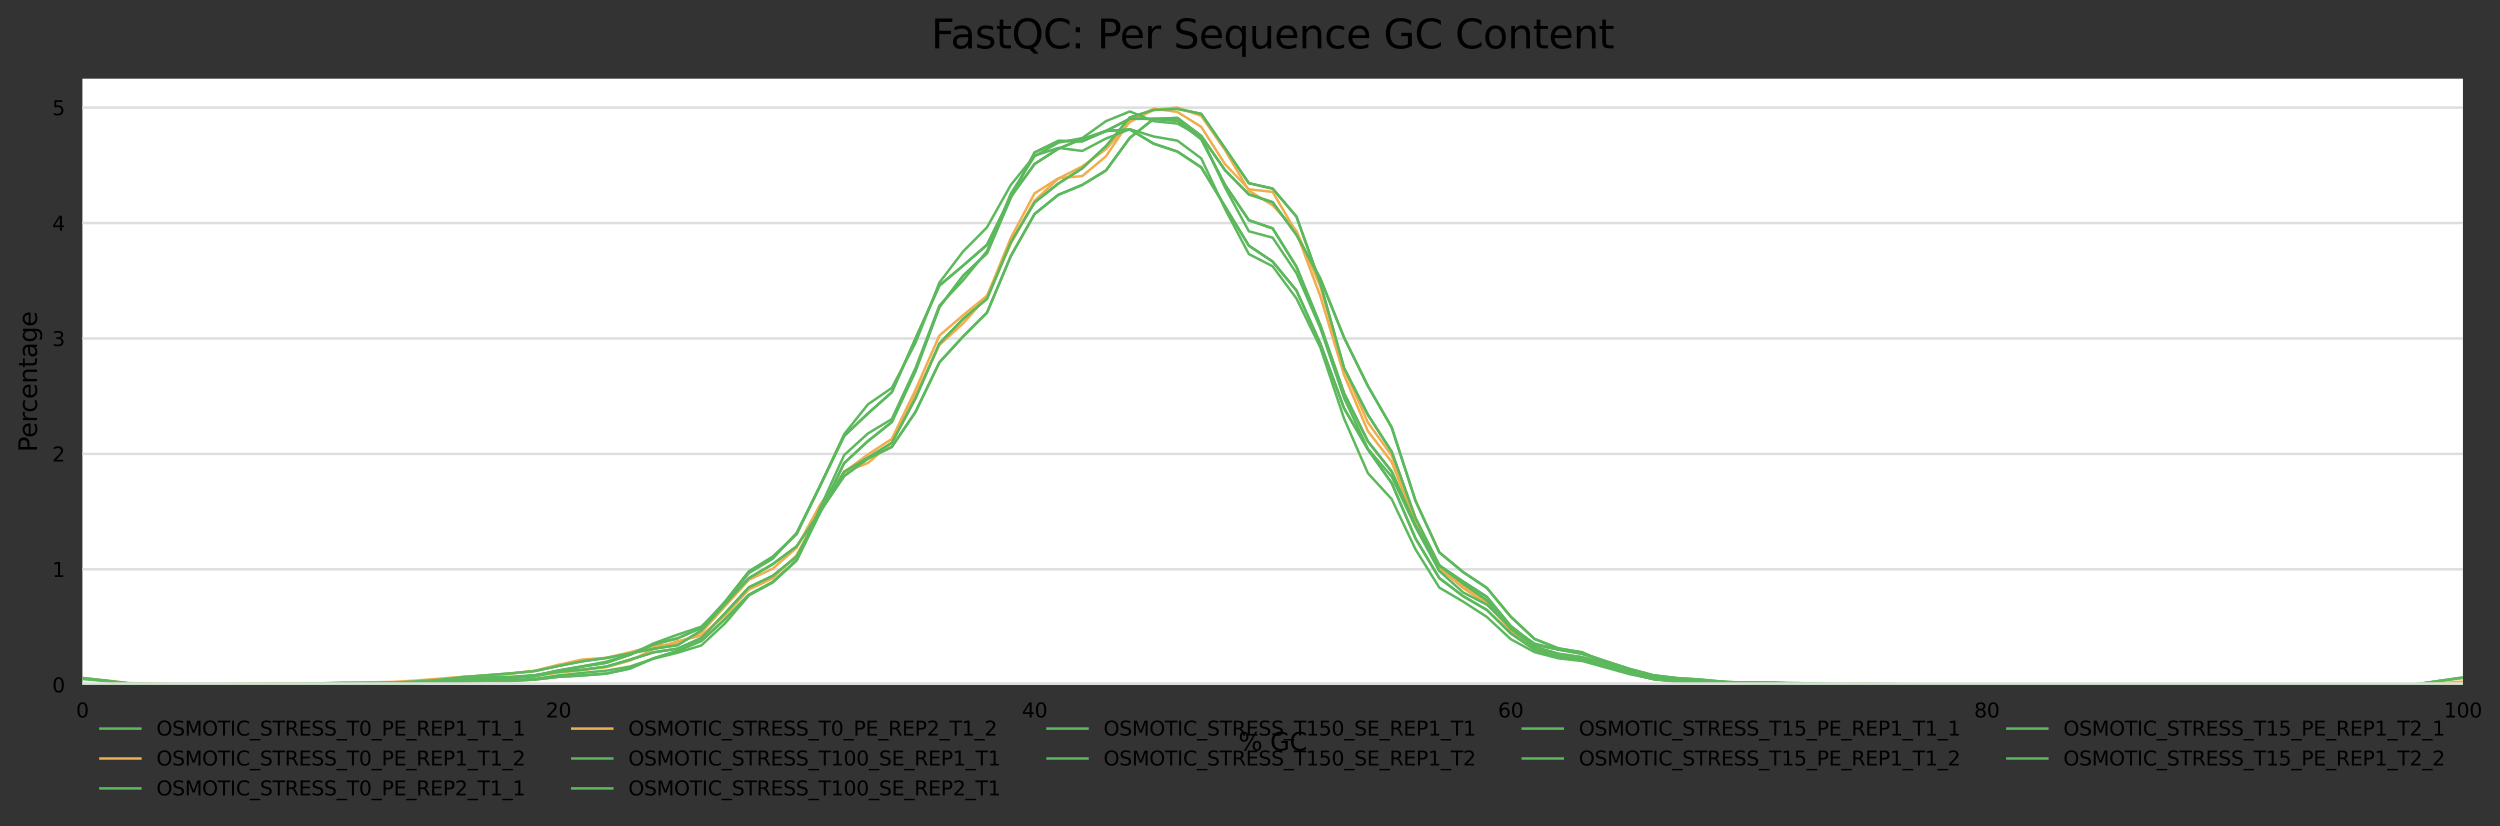 <?xml version="1.0" encoding="utf-8" standalone="no"?>
<!DOCTYPE svg PUBLIC "-//W3C//DTD SVG 1.1//EN"
  "http://www.w3.org/Graphics/SVG/1.1/DTD/svg11.dtd">
<svg xmlns:xlink="http://www.w3.org/1999/xlink" width="1000.298pt" height="330.542pt" viewBox="0 0 1000.298 330.542" xmlns="http://www.w3.org/2000/svg" version="1.1">
 <rect x="0" y="0" width="1000.298" height="330.542" fill="#333333" stroke="none"/>
 <defs>
  <style type="text/css">*{stroke-linejoin: round; stroke-linecap: butt}</style>
 </defs>
 <g id="figure_1">
  <g id="axes_1">
   <g id="patch_1">
    <path d="M 32.968 273.99 
L 985.463 273.99 
L 985.463 31.483 
L 32.968 31.483 
z
" style="fill: #ffffff"/>
   </g>
   <g id="matplotlib.axis_1">
    <g id="xtick_1">
     <g id="text_1">
      <!-- 0 -->
      <g transform="translate(30.423 287.069)scale(0.08 -0.08)">
       <defs>
        <path id="DejaVuSans-30" d="M 2034 4250 
Q 1547 4250 1301 3770 
Q 1056 3291 1056 2328 
Q 1056 1369 1301 889 
Q 1547 409 2034 409 
Q 2525 409 2770 889 
Q 3016 1369 3016 2328 
Q 3016 3291 2770 3770 
Q 2525 4250 2034 4250 
z
M 2034 4750 
Q 2819 4750 3233 4129 
Q 3647 3509 3647 2328 
Q 3647 1150 3233 529 
Q 2819 -91 2034 -91 
Q 1250 -91 836 529 
Q 422 1150 422 2328 
Q 422 3509 836 4129 
Q 1250 4750 2034 4750 
z
" transform="scale(0.016)"/>
       </defs>
       <use xlink:href="#DejaVuSans-30"/>
      </g>
     </g>
    </g>
    <g id="xtick_2">
     <g id="text_2">
      <!-- 20 -->
      <g transform="translate(218.377 287.069)scale(0.08 -0.08)">
       <defs>
        <path id="DejaVuSans-32" d="M 1228 531 
L 3431 531 
L 3431 0 
L 469 0 
L 469 531 
Q 828 903 1448 1529 
Q 2069 2156 2228 2338 
Q 2531 2678 2651 2914 
Q 2772 3150 2772 3378 
Q 2772 3750 2511 3984 
Q 2250 4219 1831 4219 
Q 1534 4219 1204 4116 
Q 875 4013 500 3803 
L 500 4441 
Q 881 4594 1212 4672 
Q 1544 4750 1819 4750 
Q 2544 4750 2975 4387 
Q 3406 4025 3406 3419 
Q 3406 3131 3298 2873 
Q 3191 2616 2906 2266 
Q 2828 2175 2409 1742 
Q 1991 1309 1228 531 
z
" transform="scale(0.016)"/>
       </defs>
       <use xlink:href="#DejaVuSans-32"/>
       <use xlink:href="#DejaVuSans-30" x="63.623"/>
      </g>
     </g>
    </g>
    <g id="xtick_3">
     <g id="text_3">
      <!-- 40 -->
      <g transform="translate(408.876 287.069)scale(0.08 -0.08)">
       <defs>
        <path id="DejaVuSans-34" d="M 2419 4116 
L 825 1625 
L 2419 1625 
L 2419 4116 
z
M 2253 4666 
L 3047 4666 
L 3047 1625 
L 3713 1625 
L 3713 1100 
L 3047 1100 
L 3047 0 
L 2419 0 
L 2419 1100 
L 313 1100 
L 313 1709 
L 2253 4666 
z
" transform="scale(0.016)"/>
       </defs>
       <use xlink:href="#DejaVuSans-34"/>
       <use xlink:href="#DejaVuSans-30" x="63.623"/>
      </g>
     </g>
    </g>
    <g id="xtick_4">
     <g id="text_4">
      <!-- 60 -->
      <g transform="translate(599.375 287.069)scale(0.08 -0.08)">
       <defs>
        <path id="DejaVuSans-36" d="M 2113 2584 
Q 1688 2584 1439 2293 
Q 1191 2003 1191 1497 
Q 1191 994 1439 701 
Q 1688 409 2113 409 
Q 2538 409 2786 701 
Q 3034 994 3034 1497 
Q 3034 2003 2786 2293 
Q 2538 2584 2113 2584 
z
M 3366 4563 
L 3366 3988 
Q 3128 4100 2886 4159 
Q 2644 4219 2406 4219 
Q 1781 4219 1451 3797 
Q 1122 3375 1075 2522 
Q 1259 2794 1537 2939 
Q 1816 3084 2150 3084 
Q 2853 3084 3261 2657 
Q 3669 2231 3669 1497 
Q 3669 778 3244 343 
Q 2819 -91 2113 -91 
Q 1303 -91 875 529 
Q 447 1150 447 2328 
Q 447 3434 972 4092 
Q 1497 4750 2381 4750 
Q 2619 4750 2861 4703 
Q 3103 4656 3366 4563 
z
" transform="scale(0.016)"/>
       </defs>
       <use xlink:href="#DejaVuSans-36"/>
       <use xlink:href="#DejaVuSans-30" x="63.623"/>
      </g>
     </g>
    </g>
    <g id="xtick_5">
     <g id="text_5">
      <!-- 80 -->
      <g transform="translate(789.874 287.069)scale(0.08 -0.08)">
       <defs>
        <path id="DejaVuSans-38" d="M 2034 2216 
Q 1584 2216 1326 1975 
Q 1069 1734 1069 1313 
Q 1069 891 1326 650 
Q 1584 409 2034 409 
Q 2484 409 2743 651 
Q 3003 894 3003 1313 
Q 3003 1734 2745 1975 
Q 2488 2216 2034 2216 
z
M 1403 2484 
Q 997 2584 770 2862 
Q 544 3141 544 3541 
Q 544 4100 942 4425 
Q 1341 4750 2034 4750 
Q 2731 4750 3128 4425 
Q 3525 4100 3525 3541 
Q 3525 3141 3298 2862 
Q 3072 2584 2669 2484 
Q 3125 2378 3379 2068 
Q 3634 1759 3634 1313 
Q 3634 634 3220 271 
Q 2806 -91 2034 -91 
Q 1263 -91 848 271 
Q 434 634 434 1313 
Q 434 1759 690 2068 
Q 947 2378 1403 2484 
z
M 1172 3481 
Q 1172 3119 1398 2916 
Q 1625 2713 2034 2713 
Q 2441 2713 2670 2916 
Q 2900 3119 2900 3481 
Q 2900 3844 2670 4047 
Q 2441 4250 2034 4250 
Q 1625 4250 1398 4047 
Q 1172 3844 1172 3481 
z
" transform="scale(0.016)"/>
       </defs>
       <use xlink:href="#DejaVuSans-38"/>
       <use xlink:href="#DejaVuSans-30" x="63.623"/>
      </g>
     </g>
    </g>
    <g id="xtick_6">
     <g id="text_6">
      <!-- 100 -->
      <g transform="translate(977.828 287.069)scale(0.08 -0.08)">
       <defs>
        <path id="DejaVuSans-31" d="M 794 531 
L 1825 531 
L 1825 4091 
L 703 3866 
L 703 4441 
L 1819 4666 
L 2450 4666 
L 2450 531 
L 3481 531 
L 3481 0 
L 794 0 
L 794 531 
z
" transform="scale(0.016)"/>
       </defs>
       <use xlink:href="#DejaVuSans-31"/>
       <use xlink:href="#DejaVuSans-30" x="63.623"/>
       <use xlink:href="#DejaVuSans-30" x="127.246"/>
      </g>
     </g>
    </g>
    <g id="text_7">
     <!-- % GC -->
     <g transform="translate(495.51 300.331)scale(0.1 -0.1)">
      <defs>
       <path id="DejaVuSans-25" d="M 4653 2053 
Q 4381 2053 4226 1822 
Q 4072 1591 4072 1178 
Q 4072 772 4226 539 
Q 4381 306 4653 306 
Q 4919 306 5073 539 
Q 5228 772 5228 1178 
Q 5228 1588 5073 1820 
Q 4919 2053 4653 2053 
z
M 4653 2450 
Q 5147 2450 5437 2106 
Q 5728 1763 5728 1178 
Q 5728 594 5436 251 
Q 5144 -91 4653 -91 
Q 4153 -91 3862 251 
Q 3572 594 3572 1178 
Q 3572 1766 3864 2108 
Q 4156 2450 4653 2450 
z
M 1428 4353 
Q 1159 4353 1004 4120 
Q 850 3888 850 3481 
Q 850 3069 1003 2837 
Q 1156 2606 1428 2606 
Q 1700 2606 1854 2837 
Q 2009 3069 2009 3481 
Q 2009 3884 1853 4118 
Q 1697 4353 1428 4353 
z
M 4250 4750 
L 4750 4750 
L 1831 -91 
L 1331 -91 
L 4250 4750 
z
M 1428 4750 
Q 1922 4750 2215 4408 
Q 2509 4066 2509 3481 
Q 2509 2891 2217 2550 
Q 1925 2209 1428 2209 
Q 931 2209 642 2551 
Q 353 2894 353 3481 
Q 353 4063 643 4406 
Q 934 4750 1428 4750 
z
" transform="scale(0.016)"/>
       <path id="DejaVuSans-20" transform="scale(0.016)"/>
       <path id="DejaVuSans-47" d="M 3809 666 
L 3809 1919 
L 2778 1919 
L 2778 2438 
L 4434 2438 
L 4434 434 
Q 4069 175 3628 42 
Q 3188 -91 2688 -91 
Q 1594 -91 976 548 
Q 359 1188 359 2328 
Q 359 3472 976 4111 
Q 1594 4750 2688 4750 
Q 3144 4750 3555 4637 
Q 3966 4525 4313 4306 
L 4313 3634 
Q 3963 3931 3569 4081 
Q 3175 4231 2741 4231 
Q 1884 4231 1454 3753 
Q 1025 3275 1025 2328 
Q 1025 1384 1454 906 
Q 1884 428 2741 428 
Q 3075 428 3337 486 
Q 3600 544 3809 666 
z
" transform="scale(0.016)"/>
       <path id="DejaVuSans-43" d="M 4122 4306 
L 4122 3641 
Q 3803 3938 3442 4084 
Q 3081 4231 2675 4231 
Q 1875 4231 1450 3742 
Q 1025 3253 1025 2328 
Q 1025 1406 1450 917 
Q 1875 428 2675 428 
Q 3081 428 3442 575 
Q 3803 722 4122 1019 
L 4122 359 
Q 3791 134 3420 21 
Q 3050 -91 2638 -91 
Q 1578 -91 968 557 
Q 359 1206 359 2328 
Q 359 3453 968 4101 
Q 1578 4750 2638 4750 
Q 3056 4750 3426 4639 
Q 3797 4528 4122 4306 
z
" transform="scale(0.016)"/>
      </defs>
      <use xlink:href="#DejaVuSans-25"/>
      <use xlink:href="#DejaVuSans-20" x="95.02"/>
      <use xlink:href="#DejaVuSans-47" x="126.807"/>
      <use xlink:href="#DejaVuSans-43" x="204.297"/>
     </g>
    </g>
   </g>
   <g id="matplotlib.axis_2">
    <g id="ytick_1">
     <g id="line2d_1">
      <path d="M 32.968 273.99 
L 985.463 273.99 
" clip-path="url(#p6765d0cf38)" style="fill: none; stroke: #dedede; stroke-linecap: square"/>
     </g>
     <g id="text_8">
      <!-- 0 -->
      <g transform="translate(20.878 277.029)scale(0.08 -0.08)">
       <use xlink:href="#DejaVuSans-30"/>
      </g>
     </g>
    </g>
    <g id="ytick_2">
     <g id="line2d_2">
      <path d="M 32.968 227.803 
L 985.463 227.803 
" clip-path="url(#p6765d0cf38)" style="fill: none; stroke: #dedede; stroke-linecap: square"/>
     </g>
     <g id="text_9">
      <!-- 1 -->
      <g transform="translate(20.878 230.843)scale(0.08 -0.08)">
       <use xlink:href="#DejaVuSans-31"/>
      </g>
     </g>
    </g>
    <g id="ytick_3">
     <g id="line2d_3">
      <path d="M 32.968 181.617 
L 985.463 181.617 
" clip-path="url(#p6765d0cf38)" style="fill: none; stroke: #dedede; stroke-linecap: square"/>
     </g>
     <g id="text_10">
      <!-- 2 -->
      <g transform="translate(20.878 184.656)scale(0.08 -0.08)">
       <use xlink:href="#DejaVuSans-32"/>
      </g>
     </g>
    </g>
    <g id="ytick_4">
     <g id="line2d_4">
      <path d="M 32.968 135.43 
L 985.463 135.43 
" clip-path="url(#p6765d0cf38)" style="fill: none; stroke: #dedede; stroke-linecap: square"/>
     </g>
     <g id="text_11">
      <!-- 3 -->
      <g transform="translate(20.878 138.469)scale(0.08 -0.08)">
       <defs>
        <path id="DejaVuSans-33" d="M 2597 2516 
Q 3050 2419 3304 2112 
Q 3559 1806 3559 1356 
Q 3559 666 3084 287 
Q 2609 -91 1734 -91 
Q 1441 -91 1130 -33 
Q 819 25 488 141 
L 488 750 
Q 750 597 1062 519 
Q 1375 441 1716 441 
Q 2309 441 2620 675 
Q 2931 909 2931 1356 
Q 2931 1769 2642 2001 
Q 2353 2234 1838 2234 
L 1294 2234 
L 1294 2753 
L 1863 2753 
Q 2328 2753 2575 2939 
Q 2822 3125 2822 3475 
Q 2822 3834 2567 4026 
Q 2313 4219 1838 4219 
Q 1578 4219 1281 4162 
Q 984 4106 628 3988 
L 628 4550 
Q 988 4650 1302 4700 
Q 1616 4750 1894 4750 
Q 2613 4750 3031 4423 
Q 3450 4097 3450 3541 
Q 3450 3153 3228 2886 
Q 3006 2619 2597 2516 
z
" transform="scale(0.016)"/>
       </defs>
       <use xlink:href="#DejaVuSans-33"/>
      </g>
     </g>
    </g>
    <g id="ytick_5">
     <g id="line2d_5">
      <path d="M 32.968 89.243 
L 985.463 89.243 
" clip-path="url(#p6765d0cf38)" style="fill: none; stroke: #dedede; stroke-linecap: square"/>
     </g>
     <g id="text_12">
      <!-- 4 -->
      <g transform="translate(20.878 92.282)scale(0.08 -0.08)">
       <use xlink:href="#DejaVuSans-34"/>
      </g>
     </g>
    </g>
    <g id="ytick_6">
     <g id="line2d_6">
      <path d="M 32.968 43.056 
L 985.463 43.056 
" clip-path="url(#p6765d0cf38)" style="fill: none; stroke: #dedede; stroke-linecap: square"/>
     </g>
     <g id="text_13">
      <!-- 5 -->
      <g transform="translate(20.878 46.096)scale(0.08 -0.08)">
       <defs>
        <path id="DejaVuSans-35" d="M 691 4666 
L 3169 4666 
L 3169 4134 
L 1269 4134 
L 1269 2991 
Q 1406 3038 1543 3061 
Q 1681 3084 1819 3084 
Q 2600 3084 3056 2656 
Q 3513 2228 3513 1497 
Q 3513 744 3044 326 
Q 2575 -91 1722 -91 
Q 1428 -91 1123 -41 
Q 819 9 494 109 
L 494 744 
Q 775 591 1075 516 
Q 1375 441 1709 441 
Q 2250 441 2565 725 
Q 2881 1009 2881 1497 
Q 2881 1984 2565 2268 
Q 2250 2553 1709 2553 
Q 1456 2553 1204 2497 
Q 953 2441 691 2322 
L 691 4666 
z
" transform="scale(0.016)"/>
       </defs>
       <use xlink:href="#DejaVuSans-35"/>
      </g>
     </g>
    </g>
    <g id="text_14">
     <!-- Percentage -->
     <g transform="translate(14.798 180.859)rotate(-90)scale(0.1 -0.1)">
      <defs>
       <path id="DejaVuSans-50" d="M 1259 4147 
L 1259 2394 
L 2053 2394 
Q 2494 2394 2734 2622 
Q 2975 2850 2975 3272 
Q 2975 3691 2734 3919 
Q 2494 4147 2053 4147 
L 1259 4147 
z
M 628 4666 
L 2053 4666 
Q 2838 4666 3239 4311 
Q 3641 3956 3641 3272 
Q 3641 2581 3239 2228 
Q 2838 1875 2053 1875 
L 1259 1875 
L 1259 0 
L 628 0 
L 628 4666 
z
" transform="scale(0.016)"/>
       <path id="DejaVuSans-65" d="M 3597 1894 
L 3597 1613 
L 953 1613 
Q 991 1019 1311 708 
Q 1631 397 2203 397 
Q 2534 397 2845 478 
Q 3156 559 3463 722 
L 3463 178 
Q 3153 47 2828 -22 
Q 2503 -91 2169 -91 
Q 1331 -91 842 396 
Q 353 884 353 1716 
Q 353 2575 817 3079 
Q 1281 3584 2069 3584 
Q 2775 3584 3186 3129 
Q 3597 2675 3597 1894 
z
M 3022 2063 
Q 3016 2534 2758 2815 
Q 2500 3097 2075 3097 
Q 1594 3097 1305 2825 
Q 1016 2553 972 2059 
L 3022 2063 
z
" transform="scale(0.016)"/>
       <path id="DejaVuSans-72" d="M 2631 2963 
Q 2534 3019 2420 3045 
Q 2306 3072 2169 3072 
Q 1681 3072 1420 2755 
Q 1159 2438 1159 1844 
L 1159 0 
L 581 0 
L 581 3500 
L 1159 3500 
L 1159 2956 
Q 1341 3275 1631 3429 
Q 1922 3584 2338 3584 
Q 2397 3584 2469 3576 
Q 2541 3569 2628 3553 
L 2631 2963 
z
" transform="scale(0.016)"/>
       <path id="DejaVuSans-63" d="M 3122 3366 
L 3122 2828 
Q 2878 2963 2633 3030 
Q 2388 3097 2138 3097 
Q 1578 3097 1268 2742 
Q 959 2388 959 1747 
Q 959 1106 1268 751 
Q 1578 397 2138 397 
Q 2388 397 2633 464 
Q 2878 531 3122 666 
L 3122 134 
Q 2881 22 2623 -34 
Q 2366 -91 2075 -91 
Q 1284 -91 818 406 
Q 353 903 353 1747 
Q 353 2603 823 3093 
Q 1294 3584 2113 3584 
Q 2378 3584 2631 3529 
Q 2884 3475 3122 3366 
z
" transform="scale(0.016)"/>
       <path id="DejaVuSans-6e" d="M 3513 2113 
L 3513 0 
L 2938 0 
L 2938 2094 
Q 2938 2591 2744 2837 
Q 2550 3084 2163 3084 
Q 1697 3084 1428 2787 
Q 1159 2491 1159 1978 
L 1159 0 
L 581 0 
L 581 3500 
L 1159 3500 
L 1159 2956 
Q 1366 3272 1645 3428 
Q 1925 3584 2291 3584 
Q 2894 3584 3203 3211 
Q 3513 2838 3513 2113 
z
" transform="scale(0.016)"/>
       <path id="DejaVuSans-74" d="M 1172 4494 
L 1172 3500 
L 2356 3500 
L 2356 3053 
L 1172 3053 
L 1172 1153 
Q 1172 725 1289 603 
Q 1406 481 1766 481 
L 2356 481 
L 2356 0 
L 1766 0 
Q 1100 0 847 248 
Q 594 497 594 1153 
L 594 3053 
L 172 3053 
L 172 3500 
L 594 3500 
L 594 4494 
L 1172 4494 
z
" transform="scale(0.016)"/>
       <path id="DejaVuSans-61" d="M 2194 1759 
Q 1497 1759 1228 1600 
Q 959 1441 959 1056 
Q 959 750 1161 570 
Q 1363 391 1709 391 
Q 2188 391 2477 730 
Q 2766 1069 2766 1631 
L 2766 1759 
L 2194 1759 
z
M 3341 1997 
L 3341 0 
L 2766 0 
L 2766 531 
Q 2569 213 2275 61 
Q 1981 -91 1556 -91 
Q 1019 -91 701 211 
Q 384 513 384 1019 
Q 384 1609 779 1909 
Q 1175 2209 1959 2209 
L 2766 2209 
L 2766 2266 
Q 2766 2663 2505 2880 
Q 2244 3097 1772 3097 
Q 1472 3097 1187 3025 
Q 903 2953 641 2809 
L 641 3341 
Q 956 3463 1253 3523 
Q 1550 3584 1831 3584 
Q 2591 3584 2966 3190 
Q 3341 2797 3341 1997 
z
" transform="scale(0.016)"/>
       <path id="DejaVuSans-67" d="M 2906 1791 
Q 2906 2416 2648 2759 
Q 2391 3103 1925 3103 
Q 1463 3103 1205 2759 
Q 947 2416 947 1791 
Q 947 1169 1205 825 
Q 1463 481 1925 481 
Q 2391 481 2648 825 
Q 2906 1169 2906 1791 
z
M 3481 434 
Q 3481 -459 3084 -895 
Q 2688 -1331 1869 -1331 
Q 1566 -1331 1297 -1286 
Q 1028 -1241 775 -1147 
L 775 -588 
Q 1028 -725 1275 -790 
Q 1522 -856 1778 -856 
Q 2344 -856 2625 -561 
Q 2906 -266 2906 331 
L 2906 616 
Q 2728 306 2450 153 
Q 2172 0 1784 0 
Q 1141 0 747 490 
Q 353 981 353 1791 
Q 353 2603 747 3093 
Q 1141 3584 1784 3584 
Q 2172 3584 2450 3431 
Q 2728 3278 2906 2969 
L 2906 3500 
L 3481 3500 
L 3481 434 
z
" transform="scale(0.016)"/>
      </defs>
      <use xlink:href="#DejaVuSans-50"/>
      <use xlink:href="#DejaVuSans-65" x="56.678"/>
      <use xlink:href="#DejaVuSans-72" x="118.201"/>
      <use xlink:href="#DejaVuSans-63" x="157.064"/>
      <use xlink:href="#DejaVuSans-65" x="212.045"/>
      <use xlink:href="#DejaVuSans-6e" x="273.568"/>
      <use xlink:href="#DejaVuSans-74" x="336.947"/>
      <use xlink:href="#DejaVuSans-61" x="376.156"/>
      <use xlink:href="#DejaVuSans-67" x="437.436"/>
      <use xlink:href="#DejaVuSans-65" x="500.912"/>
     </g>
    </g>
   </g>
   <g id="line2d_7">
    <path d="M 32.968 273.99 
L 42.493 273.99 
L 52.018 273.99 
L 61.543 273.99 
L 71.068 273.99 
L 80.593 273.99 
L 90.118 273.955 
L 99.643 273.937 
L 109.168 273.955 
L 118.693 273.797 
L 128.218 273.639 
L 137.743 273.603 
L 147.268 273.568 
L 156.792 273.34 
L 166.317 273.006 
L 175.842 272.848 
L 185.367 272.145 
L 194.892 271.494 
L 204.417 271.09 
L 213.942 270.194 
L 223.467 268.841 
L 232.992 267.979 
L 242.517 266.732 
L 252.042 263.955 
L 261.567 260.985 
L 271.092 259.544 
L 280.617 255.308 
L 290.142 245.308 
L 299.667 234.974 
L 309.192 230.405 
L 318.717 222.707 
L 328.242 204.675 
L 337.767 188.735 
L 347.291 183.128 
L 356.816 177.188 
L 366.341 159.297 
L 375.866 137.469 
L 385.391 127.592 
L 394.916 119.525 
L 404.441 96.942 
L 413.966 80.966 
L 423.491 73.426 
L 433.016 67.346 
L 442.541 58.47 
L 452.066 47.012 
L 461.591 43.989 
L 471.116 43.549 
L 480.641 45.553 
L 490.166 59.349 
L 499.691 73.303 
L 509.216 75.465 
L 518.741 86.678 
L 528.266 113.269 
L 537.79 147.293 
L 547.315 165.94 
L 556.84 180.738 
L 566.365 207.259 
L 575.89 226.239 
L 585.415 233.498 
L 594.94 240.299 
L 604.465 251.565 
L 613.99 258.805 
L 623.515 261.582 
L 633.04 262.971 
L 642.565 265.818 
L 652.09 269.034 
L 661.615 271.424 
L 671.14 272.057 
L 680.665 272.373 
L 690.19 272.918 
L 699.715 273.252 
L 709.24 273.357 
L 718.765 273.533 
L 728.289 273.726 
L 737.814 273.744 
L 747.339 273.744 
L 756.864 273.814 
L 766.389 273.885 
L 775.914 273.92 
L 785.439 273.955 
L 794.964 273.955 
L 804.489 273.972 
L 814.014 273.99 
L 823.539 273.99 
L 833.064 273.99 
L 842.589 273.972 
L 852.114 273.972 
L 861.639 273.99 
L 871.164 273.99 
L 880.689 273.99 
L 890.214 273.972 
L 899.739 273.972 
L 909.264 273.99 
L 918.788 273.955 
L 928.313 273.955 
L 937.838 273.99 
L 947.363 273.99 
L 956.888 273.99 
L 966.413 273.972 
L 975.938 273.92 
L 985.463 273.885 
" clip-path="url(#p6765d0cf38)" style="fill: none; stroke: #5cb85c; stroke-linecap: square"/>
   </g>
   <g id="line2d_8">
    <path d="M 32.968 271.317 
L 42.493 272.425 
L 52.018 273.533 
L 61.543 273.656 
L 71.068 273.779 
L 80.593 273.761 
L 90.118 273.673 
L 99.643 273.621 
L 109.168 273.638 
L 118.693 273.533 
L 128.218 273.445 
L 137.743 273.357 
L 147.268 273.251 
L 156.792 273.093 
L 166.317 272.847 
L 175.842 272.442 
L 185.367 271.721 
L 194.892 271.317 
L 204.417 271.088 
L 213.942 270.508 
L 223.467 269.118 
L 232.992 268.081 
L 242.517 266.937 
L 252.042 264.352 
L 261.567 259.744 
L 271.092 256.578 
L 280.617 254.274 
L 290.142 246.167 
L 299.667 235.878 
L 309.192 231.393 
L 318.717 222.177 
L 328.242 204.449 
L 337.767 188.884 
L 347.291 181.831 
L 356.816 175.623 
L 366.341 155.943 
L 375.866 134.275 
L 385.391 126.079 
L 394.916 118.358 
L 404.441 97.447 
L 413.966 80.281 
L 423.491 71.435 
L 433.016 66.563 
L 442.541 59.669 
L 452.066 48.817 
L 461.591 43.945 
L 471.116 43.031 
L 480.641 46.355 
L 490.166 60.056 
L 499.691 76.289 
L 509.216 82.145 
L 518.741 92.417 
L 528.266 114.489 
L 537.79 147.659 
L 547.315 169.028 
L 556.84 182.306 
L 566.365 207.333 
L 575.89 227.19 
L 585.415 235.298 
L 594.94 241.576 
L 604.465 252.164 
L 613.99 259.392 
L 623.515 262.312 
L 633.04 263.068 
L 642.565 265.724 
L 652.09 268.802 
L 661.615 271.071 
L 671.14 272.161 
L 680.665 272.565 
L 690.19 272.9 
L 699.715 273.163 
L 709.24 273.498 
L 718.765 273.603 
L 728.289 273.744 
L 737.814 273.691 
L 747.339 273.603 
L 756.864 273.761 
L 766.389 273.797 
L 775.914 273.814 
L 785.439 273.955 
L 794.964 273.937 
L 804.489 273.885 
L 814.014 273.867 
L 823.539 273.885 
L 833.064 273.937 
L 842.589 273.937 
L 852.114 273.92 
L 861.639 273.955 
L 871.164 273.92 
L 880.689 273.92 
L 890.214 273.902 
L 899.739 273.902 
L 909.264 273.955 
L 918.788 273.937 
L 928.313 273.885 
L 937.838 273.885 
L 947.363 273.92 
L 956.888 273.885 
L 966.413 273.761 
L 975.938 272.513 
L 985.463 271.352 
" clip-path="url(#p6765d0cf38)" style="fill: none; stroke: #f0ad4e; stroke-linecap: square"/>
   </g>
   <g id="line2d_9">
    <path d="M 32.968 273.99 
L 42.493 273.955 
L 52.018 273.937 
L 61.543 273.937 
L 71.068 273.92 
L 80.593 273.937 
L 90.118 273.902 
L 99.643 273.867 
L 109.168 273.885 
L 118.693 273.78 
L 128.218 273.674 
L 137.743 273.604 
L 147.268 273.534 
L 156.792 273.218 
L 166.317 272.657 
L 175.842 272.007 
L 185.367 270.884 
L 194.892 270.165 
L 204.417 269.428 
L 213.942 268.498 
L 223.467 266.445 
L 232.992 264.586 
L 242.517 263.27 
L 252.042 261.462 
L 261.567 259.55 
L 271.092 258.129 
L 280.617 252.286 
L 290.142 241.688 
L 299.667 231.319 
L 309.192 225.704 
L 318.717 218.651 
L 328.242 204.509 
L 337.767 190.455 
L 347.291 183.489 
L 356.816 178.84 
L 366.341 164.786 
L 375.866 144.994 
L 385.391 134.607 
L 394.916 125.097 
L 404.441 102.481 
L 413.966 85.602 
L 423.491 77.917 
L 433.016 74.004 
L 442.541 68.179 
L 452.066 55.16 
L 461.591 47.58 
L 471.116 47.194 
L 480.641 54.388 
L 490.166 68.109 
L 499.691 77.777 
L 509.216 80.917 
L 518.741 93.971 
L 528.266 111.394 
L 537.79 135.098 
L 547.315 154.434 
L 556.84 171.014 
L 566.365 200.368 
L 575.89 221.02 
L 585.415 228.898 
L 594.94 235.249 
L 604.465 246.742 
L 613.99 255.655 
L 623.515 259.427 
L 633.04 261.006 
L 642.565 265.27 
L 652.09 268.919 
L 661.615 271.095 
L 671.14 272.306 
L 680.665 272.709 
L 690.19 273.113 
L 699.715 273.183 
L 709.24 273.253 
L 718.765 273.464 
L 728.289 273.709 
L 737.814 273.85 
L 747.339 273.955 
L 756.864 273.955 
L 766.389 273.955 
L 775.914 273.973 
L 785.439 273.99 
L 794.964 273.99 
L 804.489 273.99 
L 814.014 273.99 
L 823.539 273.99 
L 833.064 273.99 
L 842.589 273.955 
L 852.114 273.955 
L 861.639 273.99 
L 871.164 273.99 
L 880.689 273.99 
L 890.214 273.99 
L 899.739 273.99 
L 909.264 273.99 
L 918.788 273.99 
L 928.313 273.99 
L 937.838 273.973 
L 947.363 273.955 
L 956.888 273.973 
L 966.413 273.99 
L 975.938 273.902 
L 985.463 273.815 
" clip-path="url(#p6765d0cf38)" style="fill: none; stroke: #5cb85c; stroke-linecap: square"/>
   </g>
   <g id="line2d_10">
    <path d="M 32.968 271.385 
L 42.493 272.336 
L 52.018 273.321 
L 61.543 273.55 
L 71.068 273.744 
L 80.593 273.796 
L 90.118 273.814 
L 99.643 273.656 
L 109.168 273.532 
L 118.693 273.568 
L 128.218 273.409 
L 137.743 273.11 
L 147.268 273.004 
L 156.792 272.864 
L 166.317 272.3 
L 175.842 271.544 
L 185.367 270.804 
L 194.892 270.4 
L 204.417 269.555 
L 213.942 268.393 
L 223.467 265.982 
L 232.992 263.888 
L 242.517 263.219 
L 252.042 260.984 
L 261.567 258.449 
L 271.092 257.481 
L 280.617 253.063 
L 290.142 242.521 
L 299.667 231.961 
L 309.192 227.526 
L 318.717 219.183 
L 328.242 201.777 
L 337.767 188.981 
L 347.291 185.25 
L 356.816 177.119 
L 366.341 157.882 
L 375.866 138.064 
L 385.391 129.352 
L 394.916 118.598 
L 404.441 95.207 
L 413.966 77.361 
L 423.491 71.306 
L 433.016 70.462 
L 442.541 62.524 
L 452.066 48.356 
L 461.591 43.463 
L 471.116 44.801 
L 480.641 50.767 
L 490.166 65.692 
L 499.691 75.724 
L 509.216 76.798 
L 518.741 93.06 
L 528.266 118.457 
L 537.79 150.032 
L 547.315 172.472 
L 556.84 184.863 
L 566.365 209.292 
L 575.89 227.825 
L 585.415 234.319 
L 594.94 240.515 
L 604.465 251.902 
L 613.99 259.84 
L 623.515 262.585 
L 633.04 263.465 
L 642.565 266.176 
L 652.09 269.326 
L 661.615 271.667 
L 671.14 272.688 
L 680.665 272.793 
L 690.19 273.216 
L 699.715 273.497 
L 709.24 273.462 
L 718.765 273.656 
L 728.289 273.867 
L 737.814 273.867 
L 747.339 273.849 
L 756.864 273.867 
L 766.389 273.849 
L 775.914 273.814 
L 785.439 273.814 
L 794.964 273.884 
L 804.489 273.92 
L 814.014 273.937 
L 823.539 273.99 
L 833.064 273.99 
L 842.589 273.937 
L 852.114 273.92 
L 861.639 273.955 
L 871.164 273.884 
L 880.689 273.884 
L 890.214 273.937 
L 899.739 273.902 
L 909.264 273.884 
L 918.788 273.92 
L 928.313 273.955 
L 937.838 273.884 
L 947.363 273.814 
L 956.888 273.867 
L 966.413 273.937 
L 975.938 273.339 
L 985.463 272.723 
" clip-path="url(#p6765d0cf38)" style="fill: none; stroke: #f0ad4e; stroke-linecap: square"/>
   </g>
   <g id="line2d_11">
    <path d="M 32.968 273.99 
L 42.493 273.99 
L 52.018 273.99 
L 61.543 273.99 
L 71.068 273.99 
L 80.593 273.99 
L 90.118 273.955 
L 99.643 273.937 
L 109.168 273.955 
L 118.693 273.797 
L 128.218 273.639 
L 137.743 273.603 
L 147.268 273.568 
L 156.792 273.34 
L 166.317 273.006 
L 175.842 272.848 
L 185.367 272.145 
L 194.892 271.494 
L 204.417 271.09 
L 213.942 270.194 
L 223.467 268.841 
L 232.992 267.979 
L 242.517 266.732 
L 252.042 263.955 
L 261.567 260.985 
L 271.092 259.544 
L 280.617 255.308 
L 290.142 245.308 
L 299.667 234.974 
L 309.192 230.405 
L 318.717 222.707 
L 328.242 204.675 
L 337.767 188.735 
L 347.291 183.128 
L 356.816 177.188 
L 366.341 159.297 
L 375.866 137.469 
L 385.391 127.592 
L 394.916 119.525 
L 404.441 96.942 
L 413.966 80.966 
L 423.491 73.426 
L 433.016 67.346 
L 442.541 58.47 
L 452.066 47.012 
L 461.591 43.989 
L 471.116 43.549 
L 480.641 45.553 
L 490.166 59.349 
L 499.691 73.303 
L 509.216 75.465 
L 518.741 86.678 
L 528.266 113.269 
L 537.79 147.293 
L 547.315 165.94 
L 556.84 180.738 
L 566.365 207.259 
L 575.89 226.239 
L 585.415 233.498 
L 594.94 240.299 
L 604.465 251.565 
L 613.99 258.805 
L 623.515 261.582 
L 633.04 262.971 
L 642.565 265.818 
L 652.09 269.034 
L 661.615 271.424 
L 671.14 272.057 
L 680.665 272.373 
L 690.19 272.918 
L 699.715 273.252 
L 709.24 273.357 
L 718.765 273.533 
L 728.289 273.726 
L 737.814 273.744 
L 747.339 273.744 
L 756.864 273.814 
L 766.389 273.885 
L 775.914 273.92 
L 785.439 273.955 
L 794.964 273.955 
L 804.489 273.972 
L 814.014 273.99 
L 823.539 273.99 
L 833.064 273.99 
L 842.589 273.972 
L 852.114 273.972 
L 861.639 273.99 
L 871.164 273.99 
L 880.689 273.99 
L 890.214 273.972 
L 899.739 273.972 
L 909.264 273.99 
L 918.788 273.955 
L 928.313 273.955 
L 937.838 273.99 
L 947.363 273.99 
L 956.888 273.99 
L 966.413 273.972 
L 975.938 273.92 
L 985.463 273.885 
" clip-path="url(#p6765d0cf38)" style="fill: none; stroke: #5cb85c; stroke-linecap: square"/>
   </g>
   <g id="line2d_12">
    <path d="M 32.968 273.99 
L 42.493 273.955 
L 52.018 273.937 
L 61.543 273.937 
L 71.068 273.92 
L 80.593 273.937 
L 90.118 273.902 
L 99.643 273.867 
L 109.168 273.885 
L 118.693 273.78 
L 128.218 273.674 
L 137.743 273.604 
L 147.268 273.534 
L 156.792 273.218 
L 166.317 272.657 
L 175.842 272.007 
L 185.367 270.884 
L 194.892 270.165 
L 204.417 269.428 
L 213.942 268.498 
L 223.467 266.445 
L 232.992 264.586 
L 242.517 263.27 
L 252.042 261.462 
L 261.567 259.55 
L 271.092 258.129 
L 280.617 252.286 
L 290.142 241.688 
L 299.667 231.319 
L 309.192 225.704 
L 318.717 218.651 
L 328.242 204.509 
L 337.767 190.455 
L 347.291 183.489 
L 356.816 178.84 
L 366.341 164.786 
L 375.866 144.994 
L 385.391 134.607 
L 394.916 125.097 
L 404.441 102.481 
L 413.966 85.602 
L 423.491 77.917 
L 433.016 74.004 
L 442.541 68.179 
L 452.066 55.16 
L 461.591 47.58 
L 471.116 47.194 
L 480.641 54.388 
L 490.166 68.109 
L 499.691 77.777 
L 509.216 80.917 
L 518.741 93.971 
L 528.266 111.394 
L 537.79 135.098 
L 547.315 154.434 
L 556.84 171.014 
L 566.365 200.368 
L 575.89 221.02 
L 585.415 228.898 
L 594.94 235.249 
L 604.465 246.742 
L 613.99 255.655 
L 623.515 259.427 
L 633.04 261.006 
L 642.565 265.27 
L 652.09 268.919 
L 661.615 271.095 
L 671.14 272.306 
L 680.665 272.709 
L 690.19 273.113 
L 699.715 273.183 
L 709.24 273.253 
L 718.765 273.464 
L 728.289 273.709 
L 737.814 273.85 
L 747.339 273.955 
L 756.864 273.955 
L 766.389 273.955 
L 775.914 273.973 
L 785.439 273.99 
L 794.964 273.99 
L 804.489 273.99 
L 814.014 273.99 
L 823.539 273.99 
L 833.064 273.99 
L 842.589 273.955 
L 852.114 273.955 
L 861.639 273.99 
L 871.164 273.99 
L 880.689 273.99 
L 890.214 273.99 
L 899.739 273.99 
L 909.264 273.99 
L 918.788 273.99 
L 928.313 273.99 
L 937.838 273.973 
L 947.363 273.955 
L 956.888 273.973 
L 966.413 273.99 
L 975.938 273.902 
L 985.463 273.815 
" clip-path="url(#p6765d0cf38)" style="fill: none; stroke: #5cb85c; stroke-linecap: square"/>
   </g>
   <g id="line2d_13">
    <path d="M 32.968 273.99 
L 42.493 273.972 
L 52.018 273.972 
L 61.543 273.972 
L 71.068 273.955 
L 80.593 273.972 
L 90.118 273.955 
L 99.643 273.937 
L 109.168 273.955 
L 118.693 273.955 
L 128.218 273.937 
L 137.743 273.762 
L 147.268 273.603 
L 156.792 273.568 
L 166.317 273.392 
L 175.842 273.076 
L 185.367 272.672 
L 194.892 272.443 
L 204.417 272.461 
L 213.942 271.916 
L 223.467 270.809 
L 232.992 270.264 
L 242.517 269.526 
L 252.042 267.505 
L 261.567 263.357 
L 271.092 260.492 
L 280.617 256.432 
L 290.142 247.68 
L 299.667 237.943 
L 309.192 232.899 
L 318.717 224.252 
L 328.242 204.849 
L 337.767 185.287 
L 347.291 176.482 
L 356.816 168.89 
L 366.341 148.379 
L 375.866 122.877 
L 385.391 110.293 
L 394.916 101.312 
L 404.441 79.062 
L 413.966 60.995 
L 423.491 56.372 
L 433.016 56.548 
L 442.541 52.383 
L 452.066 47.514 
L 461.591 47.567 
L 471.116 48.323 
L 480.641 55.704 
L 490.166 73.983 
L 499.691 88.131 
L 509.216 91.382 
L 518.741 106.726 
L 528.266 130.066 
L 537.79 157.325 
L 547.315 176.588 
L 556.84 188.644 
L 566.365 210.297 
L 575.89 226.291 
L 585.415 232.688 
L 594.94 238.839 
L 604.465 250.474 
L 613.99 257.926 
L 623.515 259.895 
L 633.04 261.389 
L 642.565 264.57 
L 652.09 267.663 
L 661.615 270.194 
L 671.14 271.319 
L 680.665 271.934 
L 690.19 272.83 
L 699.715 273.182 
L 709.24 273.252 
L 718.765 273.48 
L 728.289 273.709 
L 737.814 273.814 
L 747.339 273.92 
L 756.864 273.902 
L 766.389 273.937 
L 775.914 273.972 
L 785.439 273.955 
L 794.964 273.972 
L 804.489 273.972 
L 814.014 273.955 
L 823.539 273.955 
L 833.064 273.972 
L 842.589 273.99 
L 852.114 273.99 
L 861.639 273.99 
L 871.164 273.972 
L 880.689 273.972 
L 890.214 273.99 
L 899.739 273.99 
L 909.264 273.99 
L 918.788 273.99 
L 928.313 273.99 
L 937.838 273.99 
L 947.363 273.99 
L 956.888 273.99 
L 966.413 273.99 
L 975.938 273.972 
L 985.463 273.955 
" clip-path="url(#p6765d0cf38)" style="fill: none; stroke: #5cb85c; stroke-linecap: square"/>
   </g>
   <g id="line2d_14">
    <path d="M 32.968 273.99 
L 42.493 273.99 
L 52.018 273.99 
L 61.543 273.99 
L 71.068 273.99 
L 80.593 273.955 
L 90.118 273.937 
L 99.643 273.92 
L 109.168 273.885 
L 118.693 273.867 
L 128.218 273.832 
L 137.743 273.779 
L 147.268 273.744 
L 156.792 273.533 
L 166.317 273.251 
L 175.842 272.97 
L 185.367 272.037 
L 194.892 271.316 
L 204.417 271.228 
L 213.942 270.595 
L 223.467 268.379 
L 232.992 266.707 
L 242.517 265.212 
L 252.042 261.975 
L 261.567 257.824 
L 271.092 255.414 
L 280.617 251.192 
L 290.142 240.726 
L 299.667 228.623 
L 309.192 222.765 
L 318.717 213.741 
L 328.242 194.092 
L 337.767 174.443 
L 347.291 165.419 
L 356.816 156.958 
L 366.341 135.391 
L 375.866 114.264 
L 385.391 106.243 
L 394.916 97.958 
L 404.441 78.766 
L 413.966 65.608 
L 423.491 59.486 
L 433.016 55.616 
L 442.541 52.432 
L 452.066 51.781 
L 461.591 57.481 
L 471.116 60.647 
L 480.641 66.962 
L 490.166 82.601 
L 499.691 98.292 
L 509.216 104.66 
L 518.741 116.252 
L 528.266 137.396 
L 537.79 163.378 
L 547.315 179.808 
L 556.84 193.3 
L 566.365 215.447 
L 575.89 231.314 
L 585.415 238.527 
L 594.94 244.068 
L 604.465 253.409 
L 613.99 259.9 
L 623.515 262.591 
L 633.04 263.998 
L 642.565 266.76 
L 652.09 269.434 
L 661.615 271.756 
L 671.14 272.759 
L 680.665 272.653 
L 690.19 272.952 
L 699.715 273.339 
L 709.24 273.322 
L 718.765 273.498 
L 728.289 273.761 
L 737.814 273.902 
L 747.339 273.955 
L 756.864 273.955 
L 766.389 273.92 
L 775.914 273.92 
L 785.439 273.955 
L 794.964 273.972 
L 804.489 273.972 
L 814.014 273.972 
L 823.539 273.99 
L 833.064 273.955 
L 842.589 273.955 
L 852.114 273.99 
L 861.639 273.99 
L 871.164 273.99 
L 880.689 273.99 
L 890.214 273.99 
L 899.739 273.99 
L 909.264 273.99 
L 918.788 273.99 
L 928.313 273.99 
L 937.838 273.99 
L 947.363 273.99 
L 956.888 273.99 
L 966.413 273.972 
L 975.938 273.972 
L 985.463 273.99 
" clip-path="url(#p6765d0cf38)" style="fill: none; stroke: #5cb85c; stroke-linecap: square"/>
   </g>
   <g id="line2d_15">
    <path d="M 32.968 273.99 
L 42.493 273.972 
L 52.018 273.972 
L 61.543 273.972 
L 71.068 273.955 
L 80.593 273.972 
L 90.118 273.955 
L 99.643 273.937 
L 109.168 273.955 
L 118.693 273.955 
L 128.218 273.937 
L 137.743 273.762 
L 147.268 273.603 
L 156.792 273.568 
L 166.317 273.392 
L 175.842 273.076 
L 185.367 272.672 
L 194.892 272.443 
L 204.417 272.461 
L 213.942 271.916 
L 223.467 270.809 
L 232.992 270.264 
L 242.517 269.526 
L 252.042 267.505 
L 261.567 263.357 
L 271.092 260.492 
L 280.617 256.432 
L 290.142 247.68 
L 299.667 237.943 
L 309.192 232.899 
L 318.717 224.252 
L 328.242 204.849 
L 337.767 185.287 
L 347.291 176.482 
L 356.816 168.89 
L 366.341 148.379 
L 375.866 122.877 
L 385.391 110.293 
L 394.916 101.312 
L 404.441 79.062 
L 413.966 60.995 
L 423.491 56.372 
L 433.016 56.548 
L 442.541 52.383 
L 452.066 47.514 
L 461.591 47.567 
L 471.116 48.323 
L 480.641 55.704 
L 490.166 73.983 
L 499.691 88.131 
L 509.216 91.382 
L 518.741 106.726 
L 528.266 130.066 
L 537.79 157.325 
L 547.315 176.588 
L 556.84 188.644 
L 566.365 210.297 
L 575.89 226.291 
L 585.415 232.688 
L 594.94 238.839 
L 604.465 250.474 
L 613.99 257.926 
L 623.515 259.895 
L 633.04 261.389 
L 642.565 264.57 
L 652.09 267.663 
L 661.615 270.194 
L 671.14 271.319 
L 680.665 271.934 
L 690.19 272.83 
L 699.715 273.182 
L 709.24 273.252 
L 718.765 273.48 
L 728.289 273.709 
L 737.814 273.814 
L 747.339 273.92 
L 756.864 273.902 
L 766.389 273.937 
L 775.914 273.972 
L 785.439 273.955 
L 794.964 273.972 
L 804.489 273.972 
L 814.014 273.955 
L 823.539 273.955 
L 833.064 273.972 
L 842.589 273.99 
L 852.114 273.99 
L 861.639 273.99 
L 871.164 273.972 
L 880.689 273.972 
L 890.214 273.99 
L 899.739 273.99 
L 909.264 273.99 
L 918.788 273.99 
L 928.313 273.99 
L 937.838 273.99 
L 947.363 273.99 
L 956.888 273.99 
L 966.413 273.99 
L 975.938 273.972 
L 985.463 273.955 
" clip-path="url(#p6765d0cf38)" style="fill: none; stroke: #5cb85c; stroke-linecap: square"/>
   </g>
   <g id="line2d_16">
    <path d="M 32.968 271.244 
L 42.493 272.283 
L 52.018 273.497 
L 61.543 273.744 
L 71.068 273.814 
L 80.593 273.691 
L 90.118 273.726 
L 99.643 273.814 
L 109.168 273.744 
L 118.693 273.691 
L 128.218 273.708 
L 137.743 273.515 
L 147.268 273.251 
L 156.792 273.251 
L 166.317 273.251 
L 175.842 273.075 
L 185.367 272.512 
L 194.892 272.124 
L 204.417 272.072 
L 213.942 271.632 
L 223.467 270.241 
L 232.992 269.238 
L 242.517 268.358 
L 252.042 266.686 
L 261.567 263.535 
L 271.092 261.177 
L 280.617 258.238 
L 290.142 249.385 
L 299.667 238.244 
L 309.192 233.016 
L 318.717 224.146 
L 328.242 203.008 
L 337.767 182.081 
L 347.291 173.421 
L 356.816 167.701 
L 366.341 147.215 
L 375.866 122.275 
L 385.391 112.102 
L 394.916 100.485 
L 404.441 77.482 
L 413.966 62.486 
L 423.491 57.065 
L 433.016 55.253 
L 442.541 48.459 
L 452.066 44.587 
L 461.591 48.476 
L 471.116 49.444 
L 480.641 54.76 
L 490.166 75.035 
L 499.691 92.548 
L 509.216 95.1 
L 518.741 109.303 
L 528.266 131.216 
L 537.79 159.253 
L 547.315 179.582 
L 556.84 190.687 
L 566.365 210.84 
L 575.89 228.458 
L 585.415 237.029 
L 594.94 241.957 
L 604.465 251.004 
L 613.99 257.499 
L 623.515 259.875 
L 633.04 261.705 
L 642.565 265.119 
L 652.09 267.953 
L 661.615 270.329 
L 671.14 271.456 
L 680.665 272.177 
L 690.19 272.969 
L 699.715 273.092 
L 709.24 273.145 
L 718.765 273.286 
L 728.289 273.568 
L 737.814 273.708 
L 747.339 273.708 
L 756.864 273.761 
L 766.389 273.849 
L 775.914 273.92 
L 785.439 273.955 
L 794.964 273.955 
L 804.489 273.902 
L 814.014 273.849 
L 823.539 273.849 
L 833.064 273.849 
L 842.589 273.832 
L 852.114 273.902 
L 861.639 273.99 
L 871.164 273.849 
L 880.689 273.744 
L 890.214 273.814 
L 899.739 273.867 
L 909.264 273.884 
L 918.788 273.92 
L 928.313 273.902 
L 937.838 273.832 
L 947.363 273.814 
L 956.888 273.867 
L 966.413 273.832 
L 975.938 272.441 
L 985.463 271.139 
" clip-path="url(#p6765d0cf38)" style="fill: none; stroke: #5cb85c; stroke-linecap: square"/>
   </g>
   <g id="line2d_17">
    <path d="M 32.968 273.99 
L 42.493 273.99 
L 52.018 273.99 
L 61.543 273.99 
L 71.068 273.99 
L 80.593 273.955 
L 90.118 273.937 
L 99.643 273.92 
L 109.168 273.885 
L 118.693 273.867 
L 128.218 273.832 
L 137.743 273.779 
L 147.268 273.744 
L 156.792 273.533 
L 166.317 273.251 
L 175.842 272.97 
L 185.367 272.037 
L 194.892 271.316 
L 204.417 271.228 
L 213.942 270.595 
L 223.467 268.379 
L 232.992 266.707 
L 242.517 265.212 
L 252.042 261.975 
L 261.567 257.824 
L 271.092 255.414 
L 280.617 251.192 
L 290.142 240.726 
L 299.667 228.623 
L 309.192 222.765 
L 318.717 213.741 
L 328.242 194.092 
L 337.767 174.443 
L 347.291 165.419 
L 356.816 156.958 
L 366.341 135.391 
L 375.866 114.264 
L 385.391 106.243 
L 394.916 97.958 
L 404.441 78.766 
L 413.966 65.608 
L 423.491 59.486 
L 433.016 55.616 
L 442.541 52.432 
L 452.066 51.781 
L 461.591 57.481 
L 471.116 60.647 
L 480.641 66.962 
L 490.166 82.601 
L 499.691 98.292 
L 509.216 104.66 
L 518.741 116.252 
L 528.266 137.396 
L 537.79 163.378 
L 547.315 179.808 
L 556.84 193.3 
L 566.365 215.447 
L 575.89 231.314 
L 585.415 238.527 
L 594.94 244.068 
L 604.465 253.409 
L 613.99 259.9 
L 623.515 262.591 
L 633.04 263.998 
L 642.565 266.76 
L 652.09 269.434 
L 661.615 271.756 
L 671.14 272.759 
L 680.665 272.653 
L 690.19 272.952 
L 699.715 273.339 
L 709.24 273.322 
L 718.765 273.498 
L 728.289 273.761 
L 737.814 273.902 
L 747.339 273.955 
L 756.864 273.955 
L 766.389 273.92 
L 775.914 273.92 
L 785.439 273.955 
L 794.964 273.972 
L 804.489 273.972 
L 814.014 273.972 
L 823.539 273.99 
L 833.064 273.955 
L 842.589 273.955 
L 852.114 273.99 
L 861.639 273.99 
L 871.164 273.99 
L 880.689 273.99 
L 890.214 273.99 
L 899.739 273.99 
L 909.264 273.99 
L 918.788 273.99 
L 928.313 273.99 
L 937.838 273.99 
L 947.363 273.99 
L 956.888 273.99 
L 966.413 273.972 
L 975.938 273.972 
L 985.463 273.99 
" clip-path="url(#p6765d0cf38)" style="fill: none; stroke: #5cb85c; stroke-linecap: square"/>
   </g>
   <g id="line2d_18">
    <path d="M 32.968 271.704 
L 42.493 272.53 
L 52.018 273.515 
L 61.543 273.656 
L 71.068 273.638 
L 80.593 273.691 
L 90.118 273.691 
L 99.643 273.586 
L 109.168 273.533 
L 118.693 273.586 
L 128.218 273.41 
L 137.743 273.216 
L 147.268 273.251 
L 156.792 273.146 
L 166.317 272.935 
L 175.842 272.495 
L 185.367 271.616 
L 194.892 271.07 
L 204.417 270.789 
L 213.942 270.191 
L 223.467 268.221 
L 232.992 266.568 
L 242.517 264.792 
L 252.042 261.942 
L 261.567 257.405 
L 271.092 253.94 
L 280.617 250.739 
L 290.142 241.276 
L 299.667 229.281 
L 309.192 223.548 
L 318.717 213.223 
L 328.242 194.281 
L 337.767 173.721 
L 347.291 161.778 
L 356.816 155.218 
L 366.341 137.12 
L 375.866 113.077 
L 385.391 100.572 
L 394.916 90.969 
L 404.441 73.996 
L 413.966 62.283 
L 423.491 59.17 
L 433.016 60.401 
L 442.541 55.423 
L 452.066 51.695 
L 461.591 54.614 
L 471.116 56.285 
L 480.641 63.373 
L 490.166 83.617 
L 499.691 101.662 
L 509.216 106.552 
L 518.741 119.426 
L 528.266 138.984 
L 537.79 167.494 
L 547.315 189.321 
L 556.84 199.698 
L 566.365 219.784 
L 575.89 235.103 
L 585.415 240.713 
L 594.94 246.869 
L 604.465 255.734 
L 613.99 260.922 
L 623.515 263.402 
L 633.04 264.475 
L 642.565 267.113 
L 652.09 269.751 
L 661.615 271.633 
L 671.14 272.442 
L 680.665 272.741 
L 690.19 273.216 
L 699.715 273.41 
L 709.24 273.427 
L 718.765 273.586 
L 728.289 273.779 
L 737.814 273.726 
L 747.339 273.638 
L 756.864 273.673 
L 766.389 273.779 
L 775.914 273.867 
L 785.439 273.885 
L 794.964 273.779 
L 804.489 273.797 
L 814.014 273.867 
L 823.539 273.814 
L 833.064 273.814 
L 842.589 273.832 
L 852.114 273.867 
L 861.639 273.885 
L 871.164 273.937 
L 880.689 273.955 
L 890.214 273.902 
L 899.739 273.867 
L 909.264 273.849 
L 918.788 273.814 
L 928.313 273.814 
L 937.838 273.832 
L 947.363 273.814 
L 956.888 273.902 
L 966.413 273.92 
L 975.938 272.442 
L 985.463 271.035 
" clip-path="url(#p6765d0cf38)" style="fill: none; stroke: #5cb85c; stroke-linecap: square"/>
   </g>
   <g id="line2d_19">
    <path d="M 32.968 273.99 
L 985.463 273.99 
" clip-path="url(#p6765d0cf38)" style="fill: none; stroke: #dedede; stroke-width: 2; stroke-linecap: square"/>
   </g>
   <g id="text_15">
    <!-- FastQC: Per Sequence GC Content -->
    <g transform="translate(372.579 19.358)scale(0.16 -0.16)">
     <defs>
      <path id="DejaVuSans-46" d="M 628 4666 
L 3309 4666 
L 3309 4134 
L 1259 4134 
L 1259 2759 
L 3109 2759 
L 3109 2228 
L 1259 2228 
L 1259 0 
L 628 0 
L 628 4666 
z
" transform="scale(0.016)"/>
      <path id="DejaVuSans-73" d="M 2834 3397 
L 2834 2853 
Q 2591 2978 2328 3040 
Q 2066 3103 1784 3103 
Q 1356 3103 1142 2972 
Q 928 2841 928 2578 
Q 928 2378 1081 2264 
Q 1234 2150 1697 2047 
L 1894 2003 
Q 2506 1872 2764 1633 
Q 3022 1394 3022 966 
Q 3022 478 2636 193 
Q 2250 -91 1575 -91 
Q 1294 -91 989 -36 
Q 684 19 347 128 
L 347 722 
Q 666 556 975 473 
Q 1284 391 1588 391 
Q 1994 391 2212 530 
Q 2431 669 2431 922 
Q 2431 1156 2273 1281 
Q 2116 1406 1581 1522 
L 1381 1569 
Q 847 1681 609 1914 
Q 372 2147 372 2553 
Q 372 3047 722 3315 
Q 1072 3584 1716 3584 
Q 2034 3584 2315 3537 
Q 2597 3491 2834 3397 
z
" transform="scale(0.016)"/>
      <path id="DejaVuSans-51" d="M 2522 4238 
Q 1834 4238 1429 3725 
Q 1025 3213 1025 2328 
Q 1025 1447 1429 934 
Q 1834 422 2522 422 
Q 3209 422 3611 934 
Q 4013 1447 4013 2328 
Q 4013 3213 3611 3725 
Q 3209 4238 2522 4238 
z
M 3406 84 
L 4238 -825 
L 3475 -825 
L 2784 -78 
Q 2681 -84 2626 -87 
Q 2572 -91 2522 -91 
Q 1538 -91 948 567 
Q 359 1225 359 2328 
Q 359 3434 948 4092 
Q 1538 4750 2522 4750 
Q 3503 4750 4090 4092 
Q 4678 3434 4678 2328 
Q 4678 1516 4351 937 
Q 4025 359 3406 84 
z
" transform="scale(0.016)"/>
      <path id="DejaVuSans-3a" d="M 750 794 
L 1409 794 
L 1409 0 
L 750 0 
L 750 794 
z
M 750 3309 
L 1409 3309 
L 1409 2516 
L 750 2516 
L 750 3309 
z
" transform="scale(0.016)"/>
      <path id="DejaVuSans-53" d="M 3425 4513 
L 3425 3897 
Q 3066 4069 2747 4153 
Q 2428 4238 2131 4238 
Q 1616 4238 1336 4038 
Q 1056 3838 1056 3469 
Q 1056 3159 1242 3001 
Q 1428 2844 1947 2747 
L 2328 2669 
Q 3034 2534 3370 2195 
Q 3706 1856 3706 1288 
Q 3706 609 3251 259 
Q 2797 -91 1919 -91 
Q 1588 -91 1214 -16 
Q 841 59 441 206 
L 441 856 
Q 825 641 1194 531 
Q 1563 422 1919 422 
Q 2459 422 2753 634 
Q 3047 847 3047 1241 
Q 3047 1584 2836 1778 
Q 2625 1972 2144 2069 
L 1759 2144 
Q 1053 2284 737 2584 
Q 422 2884 422 3419 
Q 422 4038 858 4394 
Q 1294 4750 2059 4750 
Q 2388 4750 2728 4690 
Q 3069 4631 3425 4513 
z
" transform="scale(0.016)"/>
      <path id="DejaVuSans-71" d="M 947 1747 
Q 947 1113 1208 752 
Q 1469 391 1925 391 
Q 2381 391 2643 752 
Q 2906 1113 2906 1747 
Q 2906 2381 2643 2742 
Q 2381 3103 1925 3103 
Q 1469 3103 1208 2742 
Q 947 2381 947 1747 
z
M 2906 525 
Q 2725 213 2448 61 
Q 2172 -91 1784 -91 
Q 1150 -91 751 415 
Q 353 922 353 1747 
Q 353 2572 751 3078 
Q 1150 3584 1784 3584 
Q 2172 3584 2448 3432 
Q 2725 3281 2906 2969 
L 2906 3500 
L 3481 3500 
L 3481 -1331 
L 2906 -1331 
L 2906 525 
z
" transform="scale(0.016)"/>
      <path id="DejaVuSans-75" d="M 544 1381 
L 544 3500 
L 1119 3500 
L 1119 1403 
Q 1119 906 1312 657 
Q 1506 409 1894 409 
Q 2359 409 2629 706 
Q 2900 1003 2900 1516 
L 2900 3500 
L 3475 3500 
L 3475 0 
L 2900 0 
L 2900 538 
Q 2691 219 2414 64 
Q 2138 -91 1772 -91 
Q 1169 -91 856 284 
Q 544 659 544 1381 
z
M 1991 3584 
L 1991 3584 
z
" transform="scale(0.016)"/>
      <path id="DejaVuSans-6f" d="M 1959 3097 
Q 1497 3097 1228 2736 
Q 959 2375 959 1747 
Q 959 1119 1226 758 
Q 1494 397 1959 397 
Q 2419 397 2687 759 
Q 2956 1122 2956 1747 
Q 2956 2369 2687 2733 
Q 2419 3097 1959 3097 
z
M 1959 3584 
Q 2709 3584 3137 3096 
Q 3566 2609 3566 1747 
Q 3566 888 3137 398 
Q 2709 -91 1959 -91 
Q 1206 -91 779 398 
Q 353 888 353 1747 
Q 353 2609 779 3096 
Q 1206 3584 1959 3584 
z
" transform="scale(0.016)"/>
     </defs>
     <use xlink:href="#DejaVuSans-46"/>
     <use xlink:href="#DejaVuSans-61" x="48.395"/>
     <use xlink:href="#DejaVuSans-73" x="109.674"/>
     <use xlink:href="#DejaVuSans-74" x="161.773"/>
     <use xlink:href="#DejaVuSans-51" x="200.982"/>
     <use xlink:href="#DejaVuSans-43" x="279.693"/>
     <use xlink:href="#DejaVuSans-3a" x="349.518"/>
     <use xlink:href="#DejaVuSans-20" x="383.209"/>
     <use xlink:href="#DejaVuSans-50" x="414.996"/>
     <use xlink:href="#DejaVuSans-65" x="471.674"/>
     <use xlink:href="#DejaVuSans-72" x="533.197"/>
     <use xlink:href="#DejaVuSans-20" x="574.311"/>
     <use xlink:href="#DejaVuSans-53" x="606.098"/>
     <use xlink:href="#DejaVuSans-65" x="669.574"/>
     <use xlink:href="#DejaVuSans-71" x="731.098"/>
     <use xlink:href="#DejaVuSans-75" x="794.574"/>
     <use xlink:href="#DejaVuSans-65" x="857.953"/>
     <use xlink:href="#DejaVuSans-6e" x="919.477"/>
     <use xlink:href="#DejaVuSans-63" x="982.855"/>
     <use xlink:href="#DejaVuSans-65" x="1037.836"/>
     <use xlink:href="#DejaVuSans-20" x="1099.359"/>
     <use xlink:href="#DejaVuSans-47" x="1131.146"/>
     <use xlink:href="#DejaVuSans-43" x="1208.637"/>
     <use xlink:href="#DejaVuSans-20" x="1278.461"/>
     <use xlink:href="#DejaVuSans-43" x="1310.248"/>
     <use xlink:href="#DejaVuSans-6f" x="1380.072"/>
     <use xlink:href="#DejaVuSans-6e" x="1441.254"/>
     <use xlink:href="#DejaVuSans-74" x="1504.633"/>
     <use xlink:href="#DejaVuSans-65" x="1543.842"/>
     <use xlink:href="#DejaVuSans-6e" x="1605.365"/>
     <use xlink:href="#DejaVuSans-74" x="1668.744"/>
    </g>
   </g>
   <g id="legend_1">
    <g id="line2d_20">
     <path d="M 40.168 291.525 
L 48.168 291.525 
L 56.168 291.525 
" style="fill: none; stroke: #5cb85c; stroke-linecap: square"/>
    </g>
    <g id="text_16">
     <!-- OSMOTIC_STRESS_T0_PE_REP1_T1_1 -->
     <g transform="translate(62.568 294.325)scale(0.08 -0.08)">
      <defs>
       <path id="DejaVuSans-4f" d="M 2522 4238 
Q 1834 4238 1429 3725 
Q 1025 3213 1025 2328 
Q 1025 1447 1429 934 
Q 1834 422 2522 422 
Q 3209 422 3611 934 
Q 4013 1447 4013 2328 
Q 4013 3213 3611 3725 
Q 3209 4238 2522 4238 
z
M 2522 4750 
Q 3503 4750 4090 4092 
Q 4678 3434 4678 2328 
Q 4678 1225 4090 567 
Q 3503 -91 2522 -91 
Q 1538 -91 948 565 
Q 359 1222 359 2328 
Q 359 3434 948 4092 
Q 1538 4750 2522 4750 
z
" transform="scale(0.016)"/>
       <path id="DejaVuSans-4d" d="M 628 4666 
L 1569 4666 
L 2759 1491 
L 3956 4666 
L 4897 4666 
L 4897 0 
L 4281 0 
L 4281 4097 
L 3078 897 
L 2444 897 
L 1241 4097 
L 1241 0 
L 628 0 
L 628 4666 
z
" transform="scale(0.016)"/>
       <path id="DejaVuSans-54" d="M -19 4666 
L 3928 4666 
L 3928 4134 
L 2272 4134 
L 2272 0 
L 1638 0 
L 1638 4134 
L -19 4134 
L -19 4666 
z
" transform="scale(0.016)"/>
       <path id="DejaVuSans-49" d="M 628 4666 
L 1259 4666 
L 1259 0 
L 628 0 
L 628 4666 
z
" transform="scale(0.016)"/>
       <path id="DejaVuSans-5f" d="M 3263 -1063 
L 3263 -1509 
L -63 -1509 
L -63 -1063 
L 3263 -1063 
z
" transform="scale(0.016)"/>
       <path id="DejaVuSans-52" d="M 2841 2188 
Q 3044 2119 3236 1894 
Q 3428 1669 3622 1275 
L 4263 0 
L 3584 0 
L 2988 1197 
Q 2756 1666 2539 1819 
Q 2322 1972 1947 1972 
L 1259 1972 
L 1259 0 
L 628 0 
L 628 4666 
L 2053 4666 
Q 2853 4666 3247 4331 
Q 3641 3997 3641 3322 
Q 3641 2881 3436 2590 
Q 3231 2300 2841 2188 
z
M 1259 4147 
L 1259 2491 
L 2053 2491 
Q 2509 2491 2742 2702 
Q 2975 2913 2975 3322 
Q 2975 3731 2742 3939 
Q 2509 4147 2053 4147 
L 1259 4147 
z
" transform="scale(0.016)"/>
       <path id="DejaVuSans-45" d="M 628 4666 
L 3578 4666 
L 3578 4134 
L 1259 4134 
L 1259 2753 
L 3481 2753 
L 3481 2222 
L 1259 2222 
L 1259 531 
L 3634 531 
L 3634 0 
L 628 0 
L 628 4666 
z
" transform="scale(0.016)"/>
      </defs>
      <use xlink:href="#DejaVuSans-4f"/>
      <use xlink:href="#DejaVuSans-53" x="78.711"/>
      <use xlink:href="#DejaVuSans-4d" x="142.188"/>
      <use xlink:href="#DejaVuSans-4f" x="228.467"/>
      <use xlink:href="#DejaVuSans-54" x="307.178"/>
      <use xlink:href="#DejaVuSans-49" x="368.262"/>
      <use xlink:href="#DejaVuSans-43" x="397.754"/>
      <use xlink:href="#DejaVuSans-5f" x="467.578"/>
      <use xlink:href="#DejaVuSans-53" x="517.578"/>
      <use xlink:href="#DejaVuSans-54" x="581.055"/>
      <use xlink:href="#DejaVuSans-52" x="642.139"/>
      <use xlink:href="#DejaVuSans-45" x="711.621"/>
      <use xlink:href="#DejaVuSans-53" x="774.805"/>
      <use xlink:href="#DejaVuSans-53" x="838.281"/>
      <use xlink:href="#DejaVuSans-5f" x="901.758"/>
      <use xlink:href="#DejaVuSans-54" x="951.758"/>
      <use xlink:href="#DejaVuSans-30" x="1012.842"/>
      <use xlink:href="#DejaVuSans-5f" x="1076.465"/>
      <use xlink:href="#DejaVuSans-50" x="1126.465"/>
      <use xlink:href="#DejaVuSans-45" x="1186.768"/>
      <use xlink:href="#DejaVuSans-5f" x="1249.951"/>
      <use xlink:href="#DejaVuSans-52" x="1299.951"/>
      <use xlink:href="#DejaVuSans-45" x="1369.434"/>
      <use xlink:href="#DejaVuSans-50" x="1432.617"/>
      <use xlink:href="#DejaVuSans-31" x="1492.92"/>
      <use xlink:href="#DejaVuSans-5f" x="1556.543"/>
      <use xlink:href="#DejaVuSans-54" x="1606.543"/>
      <use xlink:href="#DejaVuSans-31" x="1667.627"/>
      <use xlink:href="#DejaVuSans-5f" x="1731.25"/>
      <use xlink:href="#DejaVuSans-31" x="1781.25"/>
     </g>
    </g>
    <g id="line2d_21">
     <path d="M 40.168 303.49 
L 48.168 303.49 
L 56.168 303.49 
" style="fill: none; stroke: #f0ad4e; stroke-linecap: square"/>
    </g>
    <g id="text_17">
     <!-- OSMOTIC_STRESS_T0_PE_REP1_T1_2 -->
     <g transform="translate(62.568 306.29)scale(0.08 -0.08)">
      <use xlink:href="#DejaVuSans-4f"/>
      <use xlink:href="#DejaVuSans-53" x="78.711"/>
      <use xlink:href="#DejaVuSans-4d" x="142.188"/>
      <use xlink:href="#DejaVuSans-4f" x="228.467"/>
      <use xlink:href="#DejaVuSans-54" x="307.178"/>
      <use xlink:href="#DejaVuSans-49" x="368.262"/>
      <use xlink:href="#DejaVuSans-43" x="397.754"/>
      <use xlink:href="#DejaVuSans-5f" x="467.578"/>
      <use xlink:href="#DejaVuSans-53" x="517.578"/>
      <use xlink:href="#DejaVuSans-54" x="581.055"/>
      <use xlink:href="#DejaVuSans-52" x="642.139"/>
      <use xlink:href="#DejaVuSans-45" x="711.621"/>
      <use xlink:href="#DejaVuSans-53" x="774.805"/>
      <use xlink:href="#DejaVuSans-53" x="838.281"/>
      <use xlink:href="#DejaVuSans-5f" x="901.758"/>
      <use xlink:href="#DejaVuSans-54" x="951.758"/>
      <use xlink:href="#DejaVuSans-30" x="1012.842"/>
      <use xlink:href="#DejaVuSans-5f" x="1076.465"/>
      <use xlink:href="#DejaVuSans-50" x="1126.465"/>
      <use xlink:href="#DejaVuSans-45" x="1186.768"/>
      <use xlink:href="#DejaVuSans-5f" x="1249.951"/>
      <use xlink:href="#DejaVuSans-52" x="1299.951"/>
      <use xlink:href="#DejaVuSans-45" x="1369.434"/>
      <use xlink:href="#DejaVuSans-50" x="1432.617"/>
      <use xlink:href="#DejaVuSans-31" x="1492.92"/>
      <use xlink:href="#DejaVuSans-5f" x="1556.543"/>
      <use xlink:href="#DejaVuSans-54" x="1606.543"/>
      <use xlink:href="#DejaVuSans-31" x="1667.627"/>
      <use xlink:href="#DejaVuSans-5f" x="1731.25"/>
      <use xlink:href="#DejaVuSans-32" x="1781.25"/>
     </g>
    </g>
    <g id="line2d_22">
     <path d="M 40.168 315.455 
L 48.168 315.455 
L 56.168 315.455 
" style="fill: none; stroke: #5cb85c; stroke-linecap: square"/>
    </g>
    <g id="text_18">
     <!-- OSMOTIC_STRESS_T0_PE_REP2_T1_1 -->
     <g transform="translate(62.568 318.255)scale(0.08 -0.08)">
      <use xlink:href="#DejaVuSans-4f"/>
      <use xlink:href="#DejaVuSans-53" x="78.711"/>
      <use xlink:href="#DejaVuSans-4d" x="142.188"/>
      <use xlink:href="#DejaVuSans-4f" x="228.467"/>
      <use xlink:href="#DejaVuSans-54" x="307.178"/>
      <use xlink:href="#DejaVuSans-49" x="368.262"/>
      <use xlink:href="#DejaVuSans-43" x="397.754"/>
      <use xlink:href="#DejaVuSans-5f" x="467.578"/>
      <use xlink:href="#DejaVuSans-53" x="517.578"/>
      <use xlink:href="#DejaVuSans-54" x="581.055"/>
      <use xlink:href="#DejaVuSans-52" x="642.139"/>
      <use xlink:href="#DejaVuSans-45" x="711.621"/>
      <use xlink:href="#DejaVuSans-53" x="774.805"/>
      <use xlink:href="#DejaVuSans-53" x="838.281"/>
      <use xlink:href="#DejaVuSans-5f" x="901.758"/>
      <use xlink:href="#DejaVuSans-54" x="951.758"/>
      <use xlink:href="#DejaVuSans-30" x="1012.842"/>
      <use xlink:href="#DejaVuSans-5f" x="1076.465"/>
      <use xlink:href="#DejaVuSans-50" x="1126.465"/>
      <use xlink:href="#DejaVuSans-45" x="1186.768"/>
      <use xlink:href="#DejaVuSans-5f" x="1249.951"/>
      <use xlink:href="#DejaVuSans-52" x="1299.951"/>
      <use xlink:href="#DejaVuSans-45" x="1369.434"/>
      <use xlink:href="#DejaVuSans-50" x="1432.617"/>
      <use xlink:href="#DejaVuSans-32" x="1492.92"/>
      <use xlink:href="#DejaVuSans-5f" x="1556.543"/>
      <use xlink:href="#DejaVuSans-54" x="1606.543"/>
      <use xlink:href="#DejaVuSans-31" x="1667.627"/>
      <use xlink:href="#DejaVuSans-5f" x="1731.25"/>
      <use xlink:href="#DejaVuSans-31" x="1781.25"/>
     </g>
    </g>
    <g id="line2d_23">
     <path d="M 228.976 291.525 
L 236.976 291.525 
L 244.976 291.525 
" style="fill: none; stroke: #f0ad4e; stroke-linecap: square"/>
    </g>
    <g id="text_19">
     <!-- OSMOTIC_STRESS_T0_PE_REP2_T1_2 -->
     <g transform="translate(251.376 294.325)scale(0.08 -0.08)">
      <use xlink:href="#DejaVuSans-4f"/>
      <use xlink:href="#DejaVuSans-53" x="78.711"/>
      <use xlink:href="#DejaVuSans-4d" x="142.188"/>
      <use xlink:href="#DejaVuSans-4f" x="228.467"/>
      <use xlink:href="#DejaVuSans-54" x="307.178"/>
      <use xlink:href="#DejaVuSans-49" x="368.262"/>
      <use xlink:href="#DejaVuSans-43" x="397.754"/>
      <use xlink:href="#DejaVuSans-5f" x="467.578"/>
      <use xlink:href="#DejaVuSans-53" x="517.578"/>
      <use xlink:href="#DejaVuSans-54" x="581.055"/>
      <use xlink:href="#DejaVuSans-52" x="642.139"/>
      <use xlink:href="#DejaVuSans-45" x="711.621"/>
      <use xlink:href="#DejaVuSans-53" x="774.805"/>
      <use xlink:href="#DejaVuSans-53" x="838.281"/>
      <use xlink:href="#DejaVuSans-5f" x="901.758"/>
      <use xlink:href="#DejaVuSans-54" x="951.758"/>
      <use xlink:href="#DejaVuSans-30" x="1012.842"/>
      <use xlink:href="#DejaVuSans-5f" x="1076.465"/>
      <use xlink:href="#DejaVuSans-50" x="1126.465"/>
      <use xlink:href="#DejaVuSans-45" x="1186.768"/>
      <use xlink:href="#DejaVuSans-5f" x="1249.951"/>
      <use xlink:href="#DejaVuSans-52" x="1299.951"/>
      <use xlink:href="#DejaVuSans-45" x="1369.434"/>
      <use xlink:href="#DejaVuSans-50" x="1432.617"/>
      <use xlink:href="#DejaVuSans-32" x="1492.92"/>
      <use xlink:href="#DejaVuSans-5f" x="1556.543"/>
      <use xlink:href="#DejaVuSans-54" x="1606.543"/>
      <use xlink:href="#DejaVuSans-31" x="1667.627"/>
      <use xlink:href="#DejaVuSans-5f" x="1731.25"/>
      <use xlink:href="#DejaVuSans-32" x="1781.25"/>
     </g>
    </g>
    <g id="line2d_24">
     <path d="M 228.976 303.49 
L 236.976 303.49 
L 244.976 303.49 
" style="fill: none; stroke: #5cb85c; stroke-linecap: square"/>
    </g>
    <g id="text_20">
     <!-- OSMOTIC_STRESS_T100_SE_REP1_T1 -->
     <g transform="translate(251.376 306.29)scale(0.08 -0.08)">
      <use xlink:href="#DejaVuSans-4f"/>
      <use xlink:href="#DejaVuSans-53" x="78.711"/>
      <use xlink:href="#DejaVuSans-4d" x="142.188"/>
      <use xlink:href="#DejaVuSans-4f" x="228.467"/>
      <use xlink:href="#DejaVuSans-54" x="307.178"/>
      <use xlink:href="#DejaVuSans-49" x="368.262"/>
      <use xlink:href="#DejaVuSans-43" x="397.754"/>
      <use xlink:href="#DejaVuSans-5f" x="467.578"/>
      <use xlink:href="#DejaVuSans-53" x="517.578"/>
      <use xlink:href="#DejaVuSans-54" x="581.055"/>
      <use xlink:href="#DejaVuSans-52" x="642.139"/>
      <use xlink:href="#DejaVuSans-45" x="711.621"/>
      <use xlink:href="#DejaVuSans-53" x="774.805"/>
      <use xlink:href="#DejaVuSans-53" x="838.281"/>
      <use xlink:href="#DejaVuSans-5f" x="901.758"/>
      <use xlink:href="#DejaVuSans-54" x="951.758"/>
      <use xlink:href="#DejaVuSans-31" x="1012.842"/>
      <use xlink:href="#DejaVuSans-30" x="1076.465"/>
      <use xlink:href="#DejaVuSans-30" x="1140.088"/>
      <use xlink:href="#DejaVuSans-5f" x="1203.711"/>
      <use xlink:href="#DejaVuSans-53" x="1253.711"/>
      <use xlink:href="#DejaVuSans-45" x="1317.188"/>
      <use xlink:href="#DejaVuSans-5f" x="1380.371"/>
      <use xlink:href="#DejaVuSans-52" x="1430.371"/>
      <use xlink:href="#DejaVuSans-45" x="1499.854"/>
      <use xlink:href="#DejaVuSans-50" x="1563.037"/>
      <use xlink:href="#DejaVuSans-31" x="1623.34"/>
      <use xlink:href="#DejaVuSans-5f" x="1686.963"/>
      <use xlink:href="#DejaVuSans-54" x="1736.963"/>
      <use xlink:href="#DejaVuSans-31" x="1798.047"/>
     </g>
    </g>
    <g id="line2d_25">
     <path d="M 228.976 315.455 
L 236.976 315.455 
L 244.976 315.455 
" style="fill: none; stroke: #5cb85c; stroke-linecap: square"/>
    </g>
    <g id="text_21">
     <!-- OSMOTIC_STRESS_T100_SE_REP2_T1 -->
     <g transform="translate(251.376 318.255)scale(0.08 -0.08)">
      <use xlink:href="#DejaVuSans-4f"/>
      <use xlink:href="#DejaVuSans-53" x="78.711"/>
      <use xlink:href="#DejaVuSans-4d" x="142.188"/>
      <use xlink:href="#DejaVuSans-4f" x="228.467"/>
      <use xlink:href="#DejaVuSans-54" x="307.178"/>
      <use xlink:href="#DejaVuSans-49" x="368.262"/>
      <use xlink:href="#DejaVuSans-43" x="397.754"/>
      <use xlink:href="#DejaVuSans-5f" x="467.578"/>
      <use xlink:href="#DejaVuSans-53" x="517.578"/>
      <use xlink:href="#DejaVuSans-54" x="581.055"/>
      <use xlink:href="#DejaVuSans-52" x="642.139"/>
      <use xlink:href="#DejaVuSans-45" x="711.621"/>
      <use xlink:href="#DejaVuSans-53" x="774.805"/>
      <use xlink:href="#DejaVuSans-53" x="838.281"/>
      <use xlink:href="#DejaVuSans-5f" x="901.758"/>
      <use xlink:href="#DejaVuSans-54" x="951.758"/>
      <use xlink:href="#DejaVuSans-31" x="1012.842"/>
      <use xlink:href="#DejaVuSans-30" x="1076.465"/>
      <use xlink:href="#DejaVuSans-30" x="1140.088"/>
      <use xlink:href="#DejaVuSans-5f" x="1203.711"/>
      <use xlink:href="#DejaVuSans-53" x="1253.711"/>
      <use xlink:href="#DejaVuSans-45" x="1317.188"/>
      <use xlink:href="#DejaVuSans-5f" x="1380.371"/>
      <use xlink:href="#DejaVuSans-52" x="1430.371"/>
      <use xlink:href="#DejaVuSans-45" x="1499.854"/>
      <use xlink:href="#DejaVuSans-50" x="1563.037"/>
      <use xlink:href="#DejaVuSans-32" x="1623.34"/>
      <use xlink:href="#DejaVuSans-5f" x="1686.963"/>
      <use xlink:href="#DejaVuSans-54" x="1736.963"/>
      <use xlink:href="#DejaVuSans-31" x="1798.047"/>
     </g>
    </g>
    <g id="line2d_26">
     <path d="M 419.129 291.525 
L 427.129 291.525 
L 435.129 291.525 
" style="fill: none; stroke: #5cb85c; stroke-linecap: square"/>
    </g>
    <g id="text_22">
     <!-- OSMOTIC_STRESS_T150_SE_REP1_T1 -->
     <g transform="translate(441.529 294.325)scale(0.08 -0.08)">
      <use xlink:href="#DejaVuSans-4f"/>
      <use xlink:href="#DejaVuSans-53" x="78.711"/>
      <use xlink:href="#DejaVuSans-4d" x="142.188"/>
      <use xlink:href="#DejaVuSans-4f" x="228.467"/>
      <use xlink:href="#DejaVuSans-54" x="307.178"/>
      <use xlink:href="#DejaVuSans-49" x="368.262"/>
      <use xlink:href="#DejaVuSans-43" x="397.754"/>
      <use xlink:href="#DejaVuSans-5f" x="467.578"/>
      <use xlink:href="#DejaVuSans-53" x="517.578"/>
      <use xlink:href="#DejaVuSans-54" x="581.055"/>
      <use xlink:href="#DejaVuSans-52" x="642.139"/>
      <use xlink:href="#DejaVuSans-45" x="711.621"/>
      <use xlink:href="#DejaVuSans-53" x="774.805"/>
      <use xlink:href="#DejaVuSans-53" x="838.281"/>
      <use xlink:href="#DejaVuSans-5f" x="901.758"/>
      <use xlink:href="#DejaVuSans-54" x="951.758"/>
      <use xlink:href="#DejaVuSans-31" x="1012.842"/>
      <use xlink:href="#DejaVuSans-35" x="1076.465"/>
      <use xlink:href="#DejaVuSans-30" x="1140.088"/>
      <use xlink:href="#DejaVuSans-5f" x="1203.711"/>
      <use xlink:href="#DejaVuSans-53" x="1253.711"/>
      <use xlink:href="#DejaVuSans-45" x="1317.188"/>
      <use xlink:href="#DejaVuSans-5f" x="1380.371"/>
      <use xlink:href="#DejaVuSans-52" x="1430.371"/>
      <use xlink:href="#DejaVuSans-45" x="1499.854"/>
      <use xlink:href="#DejaVuSans-50" x="1563.037"/>
      <use xlink:href="#DejaVuSans-31" x="1623.34"/>
      <use xlink:href="#DejaVuSans-5f" x="1686.963"/>
      <use xlink:href="#DejaVuSans-54" x="1736.963"/>
      <use xlink:href="#DejaVuSans-31" x="1798.047"/>
     </g>
    </g>
    <g id="line2d_27">
     <path d="M 419.129 303.49 
L 427.129 303.49 
L 435.129 303.49 
" style="fill: none; stroke: #5cb85c; stroke-linecap: square"/>
    </g>
    <g id="text_23">
     <!-- OSMOTIC_STRESS_T150_SE_REP1_T2 -->
     <g transform="translate(441.529 306.29)scale(0.08 -0.08)">
      <use xlink:href="#DejaVuSans-4f"/>
      <use xlink:href="#DejaVuSans-53" x="78.711"/>
      <use xlink:href="#DejaVuSans-4d" x="142.188"/>
      <use xlink:href="#DejaVuSans-4f" x="228.467"/>
      <use xlink:href="#DejaVuSans-54" x="307.178"/>
      <use xlink:href="#DejaVuSans-49" x="368.262"/>
      <use xlink:href="#DejaVuSans-43" x="397.754"/>
      <use xlink:href="#DejaVuSans-5f" x="467.578"/>
      <use xlink:href="#DejaVuSans-53" x="517.578"/>
      <use xlink:href="#DejaVuSans-54" x="581.055"/>
      <use xlink:href="#DejaVuSans-52" x="642.139"/>
      <use xlink:href="#DejaVuSans-45" x="711.621"/>
      <use xlink:href="#DejaVuSans-53" x="774.805"/>
      <use xlink:href="#DejaVuSans-53" x="838.281"/>
      <use xlink:href="#DejaVuSans-5f" x="901.758"/>
      <use xlink:href="#DejaVuSans-54" x="951.758"/>
      <use xlink:href="#DejaVuSans-31" x="1012.842"/>
      <use xlink:href="#DejaVuSans-35" x="1076.465"/>
      <use xlink:href="#DejaVuSans-30" x="1140.088"/>
      <use xlink:href="#DejaVuSans-5f" x="1203.711"/>
      <use xlink:href="#DejaVuSans-53" x="1253.711"/>
      <use xlink:href="#DejaVuSans-45" x="1317.188"/>
      <use xlink:href="#DejaVuSans-5f" x="1380.371"/>
      <use xlink:href="#DejaVuSans-52" x="1430.371"/>
      <use xlink:href="#DejaVuSans-45" x="1499.854"/>
      <use xlink:href="#DejaVuSans-50" x="1563.037"/>
      <use xlink:href="#DejaVuSans-31" x="1623.34"/>
      <use xlink:href="#DejaVuSans-5f" x="1686.963"/>
      <use xlink:href="#DejaVuSans-54" x="1736.963"/>
      <use xlink:href="#DejaVuSans-32" x="1798.047"/>
     </g>
    </g>
    <g id="line2d_28">
     <path d="M 609.282 291.525 
L 617.282 291.525 
L 625.282 291.525 
" style="fill: none; stroke: #5cb85c; stroke-linecap: square"/>
    </g>
    <g id="text_24">
     <!-- OSMOTIC_STRESS_T15_PE_REP1_T1_1 -->
     <g transform="translate(631.682 294.325)scale(0.08 -0.08)">
      <use xlink:href="#DejaVuSans-4f"/>
      <use xlink:href="#DejaVuSans-53" x="78.711"/>
      <use xlink:href="#DejaVuSans-4d" x="142.188"/>
      <use xlink:href="#DejaVuSans-4f" x="228.467"/>
      <use xlink:href="#DejaVuSans-54" x="307.178"/>
      <use xlink:href="#DejaVuSans-49" x="368.262"/>
      <use xlink:href="#DejaVuSans-43" x="397.754"/>
      <use xlink:href="#DejaVuSans-5f" x="467.578"/>
      <use xlink:href="#DejaVuSans-53" x="517.578"/>
      <use xlink:href="#DejaVuSans-54" x="581.055"/>
      <use xlink:href="#DejaVuSans-52" x="642.139"/>
      <use xlink:href="#DejaVuSans-45" x="711.621"/>
      <use xlink:href="#DejaVuSans-53" x="774.805"/>
      <use xlink:href="#DejaVuSans-53" x="838.281"/>
      <use xlink:href="#DejaVuSans-5f" x="901.758"/>
      <use xlink:href="#DejaVuSans-54" x="951.758"/>
      <use xlink:href="#DejaVuSans-31" x="1012.842"/>
      <use xlink:href="#DejaVuSans-35" x="1076.465"/>
      <use xlink:href="#DejaVuSans-5f" x="1140.088"/>
      <use xlink:href="#DejaVuSans-50" x="1190.088"/>
      <use xlink:href="#DejaVuSans-45" x="1250.391"/>
      <use xlink:href="#DejaVuSans-5f" x="1313.574"/>
      <use xlink:href="#DejaVuSans-52" x="1363.574"/>
      <use xlink:href="#DejaVuSans-45" x="1433.057"/>
      <use xlink:href="#DejaVuSans-50" x="1496.24"/>
      <use xlink:href="#DejaVuSans-31" x="1556.543"/>
      <use xlink:href="#DejaVuSans-5f" x="1620.166"/>
      <use xlink:href="#DejaVuSans-54" x="1670.166"/>
      <use xlink:href="#DejaVuSans-31" x="1731.25"/>
      <use xlink:href="#DejaVuSans-5f" x="1794.873"/>
      <use xlink:href="#DejaVuSans-31" x="1844.873"/>
     </g>
    </g>
    <g id="line2d_29">
     <path d="M 609.282 303.49 
L 617.282 303.49 
L 625.282 303.49 
" style="fill: none; stroke: #5cb85c; stroke-linecap: square"/>
    </g>
    <g id="text_25">
     <!-- OSMOTIC_STRESS_T15_PE_REP1_T1_2 -->
     <g transform="translate(631.682 306.29)scale(0.08 -0.08)">
      <use xlink:href="#DejaVuSans-4f"/>
      <use xlink:href="#DejaVuSans-53" x="78.711"/>
      <use xlink:href="#DejaVuSans-4d" x="142.188"/>
      <use xlink:href="#DejaVuSans-4f" x="228.467"/>
      <use xlink:href="#DejaVuSans-54" x="307.178"/>
      <use xlink:href="#DejaVuSans-49" x="368.262"/>
      <use xlink:href="#DejaVuSans-43" x="397.754"/>
      <use xlink:href="#DejaVuSans-5f" x="467.578"/>
      <use xlink:href="#DejaVuSans-53" x="517.578"/>
      <use xlink:href="#DejaVuSans-54" x="581.055"/>
      <use xlink:href="#DejaVuSans-52" x="642.139"/>
      <use xlink:href="#DejaVuSans-45" x="711.621"/>
      <use xlink:href="#DejaVuSans-53" x="774.805"/>
      <use xlink:href="#DejaVuSans-53" x="838.281"/>
      <use xlink:href="#DejaVuSans-5f" x="901.758"/>
      <use xlink:href="#DejaVuSans-54" x="951.758"/>
      <use xlink:href="#DejaVuSans-31" x="1012.842"/>
      <use xlink:href="#DejaVuSans-35" x="1076.465"/>
      <use xlink:href="#DejaVuSans-5f" x="1140.088"/>
      <use xlink:href="#DejaVuSans-50" x="1190.088"/>
      <use xlink:href="#DejaVuSans-45" x="1250.391"/>
      <use xlink:href="#DejaVuSans-5f" x="1313.574"/>
      <use xlink:href="#DejaVuSans-52" x="1363.574"/>
      <use xlink:href="#DejaVuSans-45" x="1433.057"/>
      <use xlink:href="#DejaVuSans-50" x="1496.24"/>
      <use xlink:href="#DejaVuSans-31" x="1556.543"/>
      <use xlink:href="#DejaVuSans-5f" x="1620.166"/>
      <use xlink:href="#DejaVuSans-54" x="1670.166"/>
      <use xlink:href="#DejaVuSans-31" x="1731.25"/>
      <use xlink:href="#DejaVuSans-5f" x="1794.873"/>
      <use xlink:href="#DejaVuSans-32" x="1844.873"/>
     </g>
    </g>
    <g id="line2d_30">
     <path d="M 803.179 291.525 
L 811.179 291.525 
L 819.179 291.525 
" style="fill: none; stroke: #5cb85c; stroke-linecap: square"/>
    </g>
    <g id="text_26">
     <!-- OSMOTIC_STRESS_T15_PE_REP1_T2_1 -->
     <g transform="translate(825.579 294.325)scale(0.08 -0.08)">
      <use xlink:href="#DejaVuSans-4f"/>
      <use xlink:href="#DejaVuSans-53" x="78.711"/>
      <use xlink:href="#DejaVuSans-4d" x="142.188"/>
      <use xlink:href="#DejaVuSans-4f" x="228.467"/>
      <use xlink:href="#DejaVuSans-54" x="307.178"/>
      <use xlink:href="#DejaVuSans-49" x="368.262"/>
      <use xlink:href="#DejaVuSans-43" x="397.754"/>
      <use xlink:href="#DejaVuSans-5f" x="467.578"/>
      <use xlink:href="#DejaVuSans-53" x="517.578"/>
      <use xlink:href="#DejaVuSans-54" x="581.055"/>
      <use xlink:href="#DejaVuSans-52" x="642.139"/>
      <use xlink:href="#DejaVuSans-45" x="711.621"/>
      <use xlink:href="#DejaVuSans-53" x="774.805"/>
      <use xlink:href="#DejaVuSans-53" x="838.281"/>
      <use xlink:href="#DejaVuSans-5f" x="901.758"/>
      <use xlink:href="#DejaVuSans-54" x="951.758"/>
      <use xlink:href="#DejaVuSans-31" x="1012.842"/>
      <use xlink:href="#DejaVuSans-35" x="1076.465"/>
      <use xlink:href="#DejaVuSans-5f" x="1140.088"/>
      <use xlink:href="#DejaVuSans-50" x="1190.088"/>
      <use xlink:href="#DejaVuSans-45" x="1250.391"/>
      <use xlink:href="#DejaVuSans-5f" x="1313.574"/>
      <use xlink:href="#DejaVuSans-52" x="1363.574"/>
      <use xlink:href="#DejaVuSans-45" x="1433.057"/>
      <use xlink:href="#DejaVuSans-50" x="1496.24"/>
      <use xlink:href="#DejaVuSans-31" x="1556.543"/>
      <use xlink:href="#DejaVuSans-5f" x="1620.166"/>
      <use xlink:href="#DejaVuSans-54" x="1670.166"/>
      <use xlink:href="#DejaVuSans-32" x="1731.25"/>
      <use xlink:href="#DejaVuSans-5f" x="1794.873"/>
      <use xlink:href="#DejaVuSans-31" x="1844.873"/>
     </g>
    </g>
    <g id="line2d_31">
     <path d="M 803.179 303.49 
L 811.179 303.49 
L 819.179 303.49 
" style="fill: none; stroke: #5cb85c; stroke-linecap: square"/>
    </g>
    <g id="text_27">
     <!-- OSMOTIC_STRESS_T15_PE_REP1_T2_2 -->
     <g transform="translate(825.579 306.29)scale(0.08 -0.08)">
      <use xlink:href="#DejaVuSans-4f"/>
      <use xlink:href="#DejaVuSans-53" x="78.711"/>
      <use xlink:href="#DejaVuSans-4d" x="142.188"/>
      <use xlink:href="#DejaVuSans-4f" x="228.467"/>
      <use xlink:href="#DejaVuSans-54" x="307.178"/>
      <use xlink:href="#DejaVuSans-49" x="368.262"/>
      <use xlink:href="#DejaVuSans-43" x="397.754"/>
      <use xlink:href="#DejaVuSans-5f" x="467.578"/>
      <use xlink:href="#DejaVuSans-53" x="517.578"/>
      <use xlink:href="#DejaVuSans-54" x="581.055"/>
      <use xlink:href="#DejaVuSans-52" x="642.139"/>
      <use xlink:href="#DejaVuSans-45" x="711.621"/>
      <use xlink:href="#DejaVuSans-53" x="774.805"/>
      <use xlink:href="#DejaVuSans-53" x="838.281"/>
      <use xlink:href="#DejaVuSans-5f" x="901.758"/>
      <use xlink:href="#DejaVuSans-54" x="951.758"/>
      <use xlink:href="#DejaVuSans-31" x="1012.842"/>
      <use xlink:href="#DejaVuSans-35" x="1076.465"/>
      <use xlink:href="#DejaVuSans-5f" x="1140.088"/>
      <use xlink:href="#DejaVuSans-50" x="1190.088"/>
      <use xlink:href="#DejaVuSans-45" x="1250.391"/>
      <use xlink:href="#DejaVuSans-5f" x="1313.574"/>
      <use xlink:href="#DejaVuSans-52" x="1363.574"/>
      <use xlink:href="#DejaVuSans-45" x="1433.057"/>
      <use xlink:href="#DejaVuSans-50" x="1496.24"/>
      <use xlink:href="#DejaVuSans-31" x="1556.543"/>
      <use xlink:href="#DejaVuSans-5f" x="1620.166"/>
      <use xlink:href="#DejaVuSans-54" x="1670.166"/>
      <use xlink:href="#DejaVuSans-32" x="1731.25"/>
      <use xlink:href="#DejaVuSans-5f" x="1794.873"/>
      <use xlink:href="#DejaVuSans-32" x="1844.873"/>
     </g>
    </g>
   </g>
  </g>
 </g>
 <defs>
  <clipPath id="p6765d0cf38">
   <rect x="32.968" y="31.483" width="952.495" height="242.507"/>
  </clipPath>
 </defs>
</svg>
